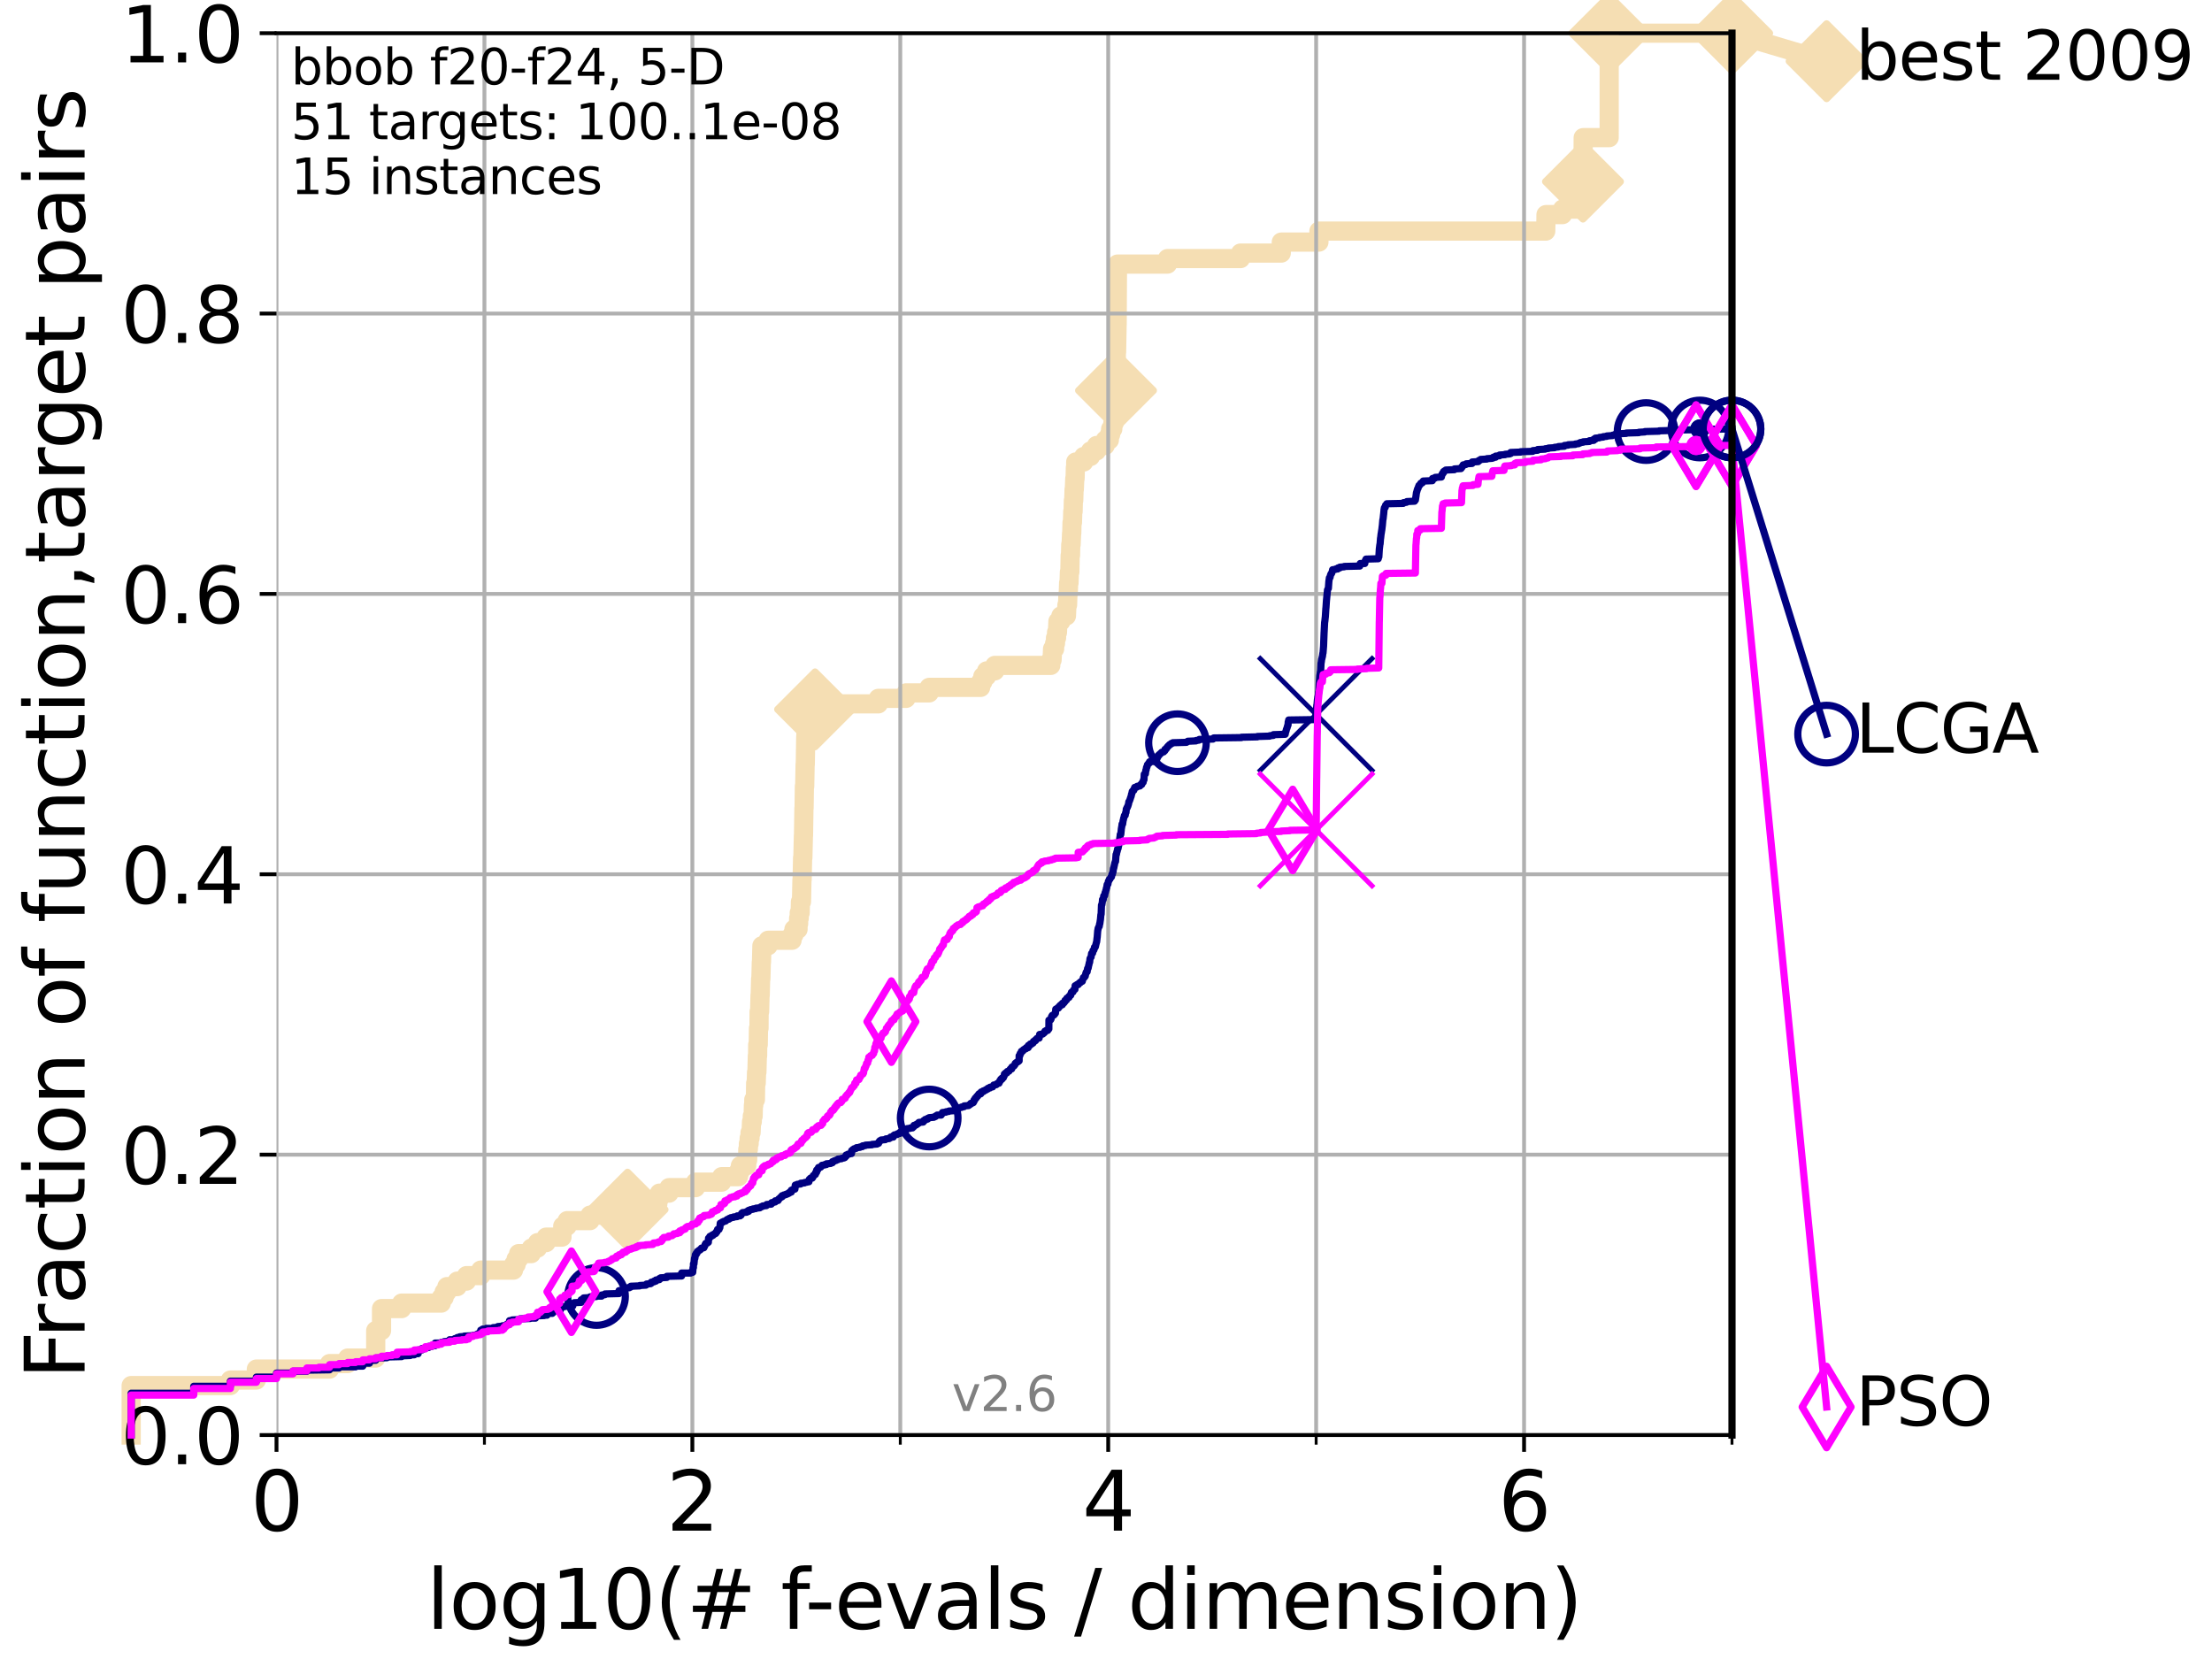 <?xml version="1.0" encoding="utf-8" standalone="no"?>
<!DOCTYPE svg PUBLIC "-//W3C//DTD SVG 1.1//EN"
  "http://www.w3.org/Graphics/SVG/1.1/DTD/svg11.dtd">
<svg xmlns:xlink="http://www.w3.org/1999/xlink" width="460.8pt" height="345.6pt" viewBox="0 0 460.8 345.6" xmlns="http://www.w3.org/2000/svg" version="1.1">
 <defs>
  <style type="text/css">*{stroke-linejoin: round; stroke-linecap: butt}</style>
 </defs>
 <g id="figure_1">
  <g id="patch_1">
   <path d="M 0 345.6 
L 460.8 345.6 
L 460.8 0 
L 0 0 
z
" style="fill: #ffffff"/>
  </g>
  <g id="axes_1">
   <g id="patch_2">
    <path d="M 57.6 298.944 
L 360.806 298.944 
L 360.806 6.912 
L 57.6 6.912 
z
" style="fill: #ffffff"/>
   </g>
   <g id="line2d_1">
    <path d="M 27.324 298.944 
L 27.324 288.637 
L 47.991 288.637 
L 47.991 287.492 
L 53.402 287.492 
L 53.402 285.201 
L 68.657 285.201 
L 68.657 284.056 
L 72.432 284.056 
L 72.432 282.911 
L 78.267 282.911 
L 78.267 277.185 
L 79.481 277.185 
L 79.481 272.604 
L 83.678 272.604 
L 83.678 271.459 
L 91.923 271.459 
L 91.923 270.313 
L 92.52 270.313 
L 92.52 269.168 
L 93.099 269.168 
L 93.099 268.023 
L 95.251 268.023 
L 95.251 266.878 
L 97.182 266.878 
L 97.182 265.733 
L 100.147 265.733 
L 100.147 264.587 
L 106.974 264.587 
L 106.974 263.442 
L 107.512 263.442 
L 107.512 262.297 
L 108.034 262.297 
L 108.034 261.152 
L 110.675 261.152 
L 110.675 260.006 
L 111.972 260.006 
L 111.972 258.861 
L 113.765 258.861 
L 113.765 257.716 
L 117.068 257.716 
L 117.068 256.571 
L 117.227 256.571 
L 117.227 255.426 
L 118.152 255.426 
L 118.152 254.28 
L 122.913 254.28 
L 122.913 253.135 
L 125.729 253.135 
L 125.729 251.99 
L 130.734 251.99 
L 130.734 250.845 
L 137.031 250.845 
L 137.031 249.699 
L 137.359 249.699 
L 137.359 248.554 
L 139.363 248.554 
L 139.363 247.409 
L 144.896 247.409 
L 144.896 246.264 
L 150.344 246.264 
L 150.344 245.118 
L 153.855 245.118 
L 153.855 243.973 
L 154.234 243.973 
L 154.234 242.828 
L 155.557 242.828 
L 155.557 241.683 
L 155.742 241.683 
L 155.783 239.392 
L 155.904 239.392 
L 155.904 238.247 
L 156.066 238.247 
L 156.066 237.102 
L 156.245 237.102 
L 156.245 235.957 
L 156.462 235.957 
L 156.56 233.666 
L 156.716 233.666 
L 156.716 232.521 
L 156.89 232.521 
L 156.947 230.231 
L 157.023 230.231 
L 157.023 229.085 
L 157.363 229.085 
L 157.419 225.65 
L 157.531 225.65 
L 157.605 223.359 
L 157.679 223.359 
L 157.771 219.924 
L 157.826 219.924 
L 157.844 217.633 
L 157.953 217.633 
L 158.007 214.197 
L 158.116 214.197 
L 158.134 210.762 
L 158.241 210.762 
L 158.33 207.326 
L 158.366 207.326 
L 158.454 203.89 
L 158.507 203.89 
L 158.595 200.455 
L 158.63 200.455 
L 158.717 197.019 
L 160.013 197.019 
L 160.013 195.874 
L 164.997 195.874 
L 164.997 194.729 
L 165.392 194.729 
L 165.392 193.583 
L 166.252 193.583 
L 166.252 192.438 
L 166.368 192.438 
L 166.368 191.293 
L 166.495 191.293 
L 166.495 190.148 
L 166.69 190.148 
L 166.747 187.857 
L 166.962 187.857 
L 167.062 183.276 
L 167.096 183.276 
L 167.196 178.696 
L 167.252 178.696 
L 167.362 174.115 
L 167.384 174.115 
L 167.472 168.389 
L 167.504 168.389 
L 167.57 163.808 
L 167.635 163.808 
L 167.721 159.227 
L 167.754 159.227 
L 167.85 153.501 
L 167.872 153.501 
L 167.979 147.774 
L 169.794 147.774 
L 169.794 146.629 
L 182.973 146.629 
L 182.973 145.484 
L 188.751 145.484 
L 188.751 144.339 
L 193.564 144.339 
L 193.564 143.194 
L 204.285 143.194 
L 204.285 142.048 
L 204.74 142.048 
L 204.74 140.903 
L 205.529 140.903 
L 205.529 139.758 
L 207.246 139.758 
L 207.246 138.613 
L 218.897 138.613 
L 218.897 137.467 
L 219.171 137.467 
L 219.268 135.177 
L 219.692 135.177 
L 219.692 134.032 
L 219.879 134.032 
L 219.879 132.887 
L 220.099 132.887 
L 220.099 131.741 
L 220.288 131.741 
L 220.383 129.451 
L 221.003 129.451 
L 221.003 128.306 
L 222.158 128.306 
L 222.261 126.015 
L 222.393 126.015 
L 222.468 123.725 
L 222.537 123.725 
L 222.613 121.434 
L 222.696 121.434 
L 222.778 119.144 
L 222.871 119.144 
L 222.934 115.708 
L 223.008 115.708 
L 223.061 113.418 
L 223.136 113.418 
L 223.228 111.127 
L 223.265 111.127 
L 223.326 108.837 
L 223.415 108.837 
L 223.475 106.546 
L 223.549 106.546 
L 223.604 104.256 
L 223.678 104.256 
L 223.747 101.966 
L 223.802 101.966 
L 223.897 99.675 
L 223.964 99.675 
L 224.021 97.385 
L 224.09 97.385 
L 224.09 96.239 
L 225.753 96.239 
L 225.753 95.094 
L 227.169 95.094 
L 227.169 93.949 
L 228.42 93.949 
L 228.42 92.804 
L 230.235 92.804 
L 230.235 91.659 
L 231.104 91.659 
L 231.104 90.513 
L 231.366 90.513 
L 231.366 89.368 
L 231.813 89.368 
L 231.813 88.223 
L 232.072 88.223 
L 232.072 87.078 
L 232.297 87.078 
L 232.297 85.932 
L 232.455 85.932 
L 232.56 73.335 
L 232.606 73.335 
L 232.714 67.609 
L 232.723 67.609 
L 232.792 55.011 
L 243.211 55.011 
L 243.211 53.866 
L 258.423 53.866 
L 258.423 52.721 
L 266.91 52.721 
L 266.92 50.43 
L 274.757 50.43 
L 274.757 48.14 
L 322.01 48.14 
L 322.061 44.704 
L 325.507 44.704 
L 325.507 43.559 
L 329.709 43.559 
L 329.807 28.671 
L 335.219 28.671 
L 335.227 6.912 
L 360.806 6.912 
L 360.806 6.912 
" style="fill: none; stroke: #f5deb3; stroke-width: 4; stroke-linecap: square"/>
   </g>
   <g id="line2d_2">
    <defs>
     <path id="m12d1ec80e4" d="M 0 7.778 
L 7.778 0 
L 0 -7.778 
L -7.778 0 
z
" style="stroke: #f5deb3; stroke-width: 1.5; stroke-linejoin: miter"/>
    </defs>
    <g>
     <use xlink:href="#m12d1ec80e4" x="130.734" y="251.99" style="fill: #f5deb3; stroke: #f5deb3; stroke-width: 1.5; stroke-linejoin: miter"/>
     <use xlink:href="#m12d1ec80e4" x="169.794" y="147.774" style="fill: #f5deb3; stroke: #f5deb3; stroke-width: 1.5; stroke-linejoin: miter"/>
     <use xlink:href="#m12d1ec80e4" x="232.484" y="81.352" style="fill: #f5deb3; stroke: #f5deb3; stroke-width: 1.5; stroke-linejoin: miter"/>
     <use xlink:href="#m12d1ec80e4" x="329.762" y="37.833" style="fill: #f5deb3; stroke: #f5deb3; stroke-width: 1.5; stroke-linejoin: miter"/>
     <use xlink:href="#m12d1ec80e4" x="335.227" y="6.912" style="fill: #f5deb3; stroke: #f5deb3; stroke-width: 1.5; stroke-linejoin: miter"/>
     <use xlink:href="#m12d1ec80e4" x="360.806" y="6.912" style="fill: #f5deb3; stroke: #f5deb3; stroke-width: 1.5; stroke-linejoin: miter"/>
    </g>
   </g>
   <g id="line2d_3">
    <path style="fill: none; stroke: #f5deb3; stroke-width: 4; stroke-linecap: square"/>
    <g/>
   </g>
   <g id="line2d_4">
    <path d="M 360.806 6.912 
L 380.515 12.753 
" style="fill: none; stroke: #f5deb3; stroke-width: 4; stroke-linecap: square"/>
    <g>
     <use xlink:href="#m12d1ec80e4" x="360.806" y="6.912" style="fill: #f5deb3; stroke: #f5deb3; stroke-width: 1.5; stroke-linejoin: miter"/>
     <use xlink:href="#m12d1ec80e4" x="380.515" y="12.753" style="fill: #f5deb3; stroke: #f5deb3; stroke-width: 1.5; stroke-linejoin: miter"/>
    </g>
   </g>
   <g id="matplotlib.axis_1">
    <g id="xtick_1">
     <g id="line2d_5">
      <path d="M 57.6 298.944 
L 57.6 6.912 
" clip-path="url(#pad82ab22e7)" style="fill: none; stroke: #b0b0b0; stroke-width: 0.8; stroke-linecap: square"/>
     </g>
     <g id="line2d_6">
      <defs>
       <path id="m7a88c52159" d="M 0 0 
L 0 3.5 
" style="stroke: #000000; stroke-width: 0.8"/>
      </defs>
      <g>
       <use xlink:href="#m7a88c52159" x="57.6" y="298.944" style="stroke: #000000; stroke-width: 0.8"/>
      </g>
     </g>
     <g id="text_1">
      <!-- 0 -->
      <g transform="translate(52.192 318.861)scale(0.17 -0.17)">
       <defs>
        <path id="DejaVuSans-30" d="M 2034 4250 
Q 1547 4250 1301 3770 
Q 1056 3291 1056 2328 
Q 1056 1369 1301 889 
Q 1547 409 2034 409 
Q 2525 409 2770 889 
Q 3016 1369 3016 2328 
Q 3016 3291 2770 3770 
Q 2525 4250 2034 4250 
z
M 2034 4750 
Q 2819 4750 3233 4129 
Q 3647 3509 3647 2328 
Q 3647 1150 3233 529 
Q 2819 -91 2034 -91 
Q 1250 -91 836 529 
Q 422 1150 422 2328 
Q 422 3509 836 4129 
Q 1250 4750 2034 4750 
z
" transform="scale(0.016)"/>
       </defs>
       <use xlink:href="#DejaVuSans-30"/>
      </g>
     </g>
    </g>
    <g id="xtick_2">
     <g id="line2d_7">
      <path d="M 144.23 298.944 
L 144.23 6.912 
" clip-path="url(#pad82ab22e7)" style="fill: none; stroke: #b0b0b0; stroke-width: 0.8; stroke-linecap: square"/>
     </g>
     <g id="line2d_8">
      <g>
       <use xlink:href="#m7a88c52159" x="144.23" y="298.944" style="stroke: #000000; stroke-width: 0.8"/>
      </g>
     </g>
     <g id="text_2">
      <!-- 2 -->
      <g transform="translate(138.822 318.861)scale(0.17 -0.17)">
       <defs>
        <path id="DejaVuSans-32" d="M 1228 531 
L 3431 531 
L 3431 0 
L 469 0 
L 469 531 
Q 828 903 1448 1529 
Q 2069 2156 2228 2338 
Q 2531 2678 2651 2914 
Q 2772 3150 2772 3378 
Q 2772 3750 2511 3984 
Q 2250 4219 1831 4219 
Q 1534 4219 1204 4116 
Q 875 4013 500 3803 
L 500 4441 
Q 881 4594 1212 4672 
Q 1544 4750 1819 4750 
Q 2544 4750 2975 4387 
Q 3406 4025 3406 3419 
Q 3406 3131 3298 2873 
Q 3191 2616 2906 2266 
Q 2828 2175 2409 1742 
Q 1991 1309 1228 531 
z
" transform="scale(0.016)"/>
       </defs>
       <use xlink:href="#DejaVuSans-32"/>
      </g>
     </g>
    </g>
    <g id="xtick_3">
     <g id="line2d_9">
      <path d="M 230.861 298.944 
L 230.861 6.912 
" clip-path="url(#pad82ab22e7)" style="fill: none; stroke: #b0b0b0; stroke-width: 0.8; stroke-linecap: square"/>
     </g>
     <g id="line2d_10">
      <g>
       <use xlink:href="#m7a88c52159" x="230.861" y="298.944" style="stroke: #000000; stroke-width: 0.8"/>
      </g>
     </g>
     <g id="text_3">
      <!-- 4 -->
      <g transform="translate(225.453 318.861)scale(0.17 -0.17)">
       <defs>
        <path id="DejaVuSans-34" d="M 2419 4116 
L 825 1625 
L 2419 1625 
L 2419 4116 
z
M 2253 4666 
L 3047 4666 
L 3047 1625 
L 3713 1625 
L 3713 1100 
L 3047 1100 
L 3047 0 
L 2419 0 
L 2419 1100 
L 313 1100 
L 313 1709 
L 2253 4666 
z
" transform="scale(0.016)"/>
       </defs>
       <use xlink:href="#DejaVuSans-34"/>
      </g>
     </g>
    </g>
    <g id="xtick_4">
     <g id="line2d_11">
      <path d="M 317.491 298.944 
L 317.491 6.912 
" clip-path="url(#pad82ab22e7)" style="fill: none; stroke: #b0b0b0; stroke-width: 0.8; stroke-linecap: square"/>
     </g>
     <g id="line2d_12">
      <g>
       <use xlink:href="#m7a88c52159" x="317.491" y="298.944" style="stroke: #000000; stroke-width: 0.8"/>
      </g>
     </g>
     <g id="text_4">
      <!-- 6 -->
      <g transform="translate(312.083 318.861)scale(0.17 -0.17)">
       <defs>
        <path id="DejaVuSans-36" d="M 2113 2584 
Q 1688 2584 1439 2293 
Q 1191 2003 1191 1497 
Q 1191 994 1439 701 
Q 1688 409 2113 409 
Q 2538 409 2786 701 
Q 3034 994 3034 1497 
Q 3034 2003 2786 2293 
Q 2538 2584 2113 2584 
z
M 3366 4563 
L 3366 3988 
Q 3128 4100 2886 4159 
Q 2644 4219 2406 4219 
Q 1781 4219 1451 3797 
Q 1122 3375 1075 2522 
Q 1259 2794 1537 2939 
Q 1816 3084 2150 3084 
Q 2853 3084 3261 2657 
Q 3669 2231 3669 1497 
Q 3669 778 3244 343 
Q 2819 -91 2113 -91 
Q 1303 -91 875 529 
Q 447 1150 447 2328 
Q 447 3434 972 4092 
Q 1497 4750 2381 4750 
Q 2619 4750 2861 4703 
Q 3103 4656 3366 4563 
z
" transform="scale(0.016)"/>
       </defs>
       <use xlink:href="#DejaVuSans-36"/>
      </g>
     </g>
    </g>
    <g id="xtick_5">
     <g id="line2d_13">
      <path d="M 100.915 298.944 
L 100.915 6.912 
" clip-path="url(#pad82ab22e7)" style="fill: none; stroke: #b0b0b0; stroke-width: 0.8; stroke-linecap: square"/>
     </g>
     <g id="line2d_14">
      <defs>
       <path id="m1ad0579051" d="M 0 0 
L 0 2 
" style="stroke: #000000; stroke-width: 0.6"/>
      </defs>
      <g>
       <use xlink:href="#m1ad0579051" x="100.915" y="298.944" style="stroke: #000000; stroke-width: 0.6"/>
      </g>
     </g>
    </g>
    <g id="xtick_6">
     <g id="line2d_15">
      <path d="M 187.546 298.944 
L 187.546 6.912 
" clip-path="url(#pad82ab22e7)" style="fill: none; stroke: #b0b0b0; stroke-width: 0.8; stroke-linecap: square"/>
     </g>
     <g id="line2d_16">
      <g>
       <use xlink:href="#m1ad0579051" x="187.546" y="298.944" style="stroke: #000000; stroke-width: 0.6"/>
      </g>
     </g>
    </g>
    <g id="xtick_7">
     <g id="line2d_17">
      <path d="M 274.176 298.944 
L 274.176 6.912 
" clip-path="url(#pad82ab22e7)" style="fill: none; stroke: #b0b0b0; stroke-width: 0.8; stroke-linecap: square"/>
     </g>
     <g id="line2d_18">
      <g>
       <use xlink:href="#m1ad0579051" x="274.176" y="298.944" style="stroke: #000000; stroke-width: 0.6"/>
      </g>
     </g>
    </g>
    <g id="xtick_8">
     <g id="line2d_19">
      <path d="M 360.806 298.944 
L 360.806 6.912 
" clip-path="url(#pad82ab22e7)" style="fill: none; stroke: #b0b0b0; stroke-width: 0.8; stroke-linecap: square"/>
     </g>
     <g id="line2d_20">
      <g>
       <use xlink:href="#m1ad0579051" x="360.806" y="298.944" style="stroke: #000000; stroke-width: 0.6"/>
      </g>
     </g>
    </g>
    <g id="text_5">
     <!-- log10(# f-evals / dimension) -->
     <g transform="translate(88.823 339.314)scale(0.17 -0.17)">
      <defs>
       <path id="DejaVuSans-6c" d="M 603 4863 
L 1178 4863 
L 1178 0 
L 603 0 
L 603 4863 
z
" transform="scale(0.016)"/>
       <path id="DejaVuSans-6f" d="M 1959 3097 
Q 1497 3097 1228 2736 
Q 959 2375 959 1747 
Q 959 1119 1226 758 
Q 1494 397 1959 397 
Q 2419 397 2687 759 
Q 2956 1122 2956 1747 
Q 2956 2369 2687 2733 
Q 2419 3097 1959 3097 
z
M 1959 3584 
Q 2709 3584 3137 3096 
Q 3566 2609 3566 1747 
Q 3566 888 3137 398 
Q 2709 -91 1959 -91 
Q 1206 -91 779 398 
Q 353 888 353 1747 
Q 353 2609 779 3096 
Q 1206 3584 1959 3584 
z
" transform="scale(0.016)"/>
       <path id="DejaVuSans-67" d="M 2906 1791 
Q 2906 2416 2648 2759 
Q 2391 3103 1925 3103 
Q 1463 3103 1205 2759 
Q 947 2416 947 1791 
Q 947 1169 1205 825 
Q 1463 481 1925 481 
Q 2391 481 2648 825 
Q 2906 1169 2906 1791 
z
M 3481 434 
Q 3481 -459 3084 -895 
Q 2688 -1331 1869 -1331 
Q 1566 -1331 1297 -1286 
Q 1028 -1241 775 -1147 
L 775 -588 
Q 1028 -725 1275 -790 
Q 1522 -856 1778 -856 
Q 2344 -856 2625 -561 
Q 2906 -266 2906 331 
L 2906 616 
Q 2728 306 2450 153 
Q 2172 0 1784 0 
Q 1141 0 747 490 
Q 353 981 353 1791 
Q 353 2603 747 3093 
Q 1141 3584 1784 3584 
Q 2172 3584 2450 3431 
Q 2728 3278 2906 2969 
L 2906 3500 
L 3481 3500 
L 3481 434 
z
" transform="scale(0.016)"/>
       <path id="DejaVuSans-31" d="M 794 531 
L 1825 531 
L 1825 4091 
L 703 3866 
L 703 4441 
L 1819 4666 
L 2450 4666 
L 2450 531 
L 3481 531 
L 3481 0 
L 794 0 
L 794 531 
z
" transform="scale(0.016)"/>
       <path id="DejaVuSans-28" d="M 1984 4856 
Q 1566 4138 1362 3434 
Q 1159 2731 1159 2009 
Q 1159 1288 1364 580 
Q 1569 -128 1984 -844 
L 1484 -844 
Q 1016 -109 783 600 
Q 550 1309 550 2009 
Q 550 2706 781 3412 
Q 1013 4119 1484 4856 
L 1984 4856 
z
" transform="scale(0.016)"/>
       <path id="DejaVuSans-23" d="M 3272 2816 
L 2363 2816 
L 2100 1772 
L 3016 1772 
L 3272 2816 
z
M 2803 4594 
L 2478 3297 
L 3391 3297 
L 3719 4594 
L 4219 4594 
L 3897 3297 
L 4872 3297 
L 4872 2816 
L 3775 2816 
L 3519 1772 
L 4513 1772 
L 4513 1294 
L 3397 1294 
L 3072 0 
L 2572 0 
L 2894 1294 
L 1978 1294 
L 1656 0 
L 1153 0 
L 1478 1294 
L 494 1294 
L 494 1772 
L 1594 1772 
L 1856 2816 
L 850 2816 
L 850 3297 
L 1978 3297 
L 2297 4594 
L 2803 4594 
z
" transform="scale(0.016)"/>
       <path id="DejaVuSans-20" transform="scale(0.016)"/>
       <path id="DejaVuSans-66" d="M 2375 4863 
L 2375 4384 
L 1825 4384 
Q 1516 4384 1395 4259 
Q 1275 4134 1275 3809 
L 1275 3500 
L 2222 3500 
L 2222 3053 
L 1275 3053 
L 1275 0 
L 697 0 
L 697 3053 
L 147 3053 
L 147 3500 
L 697 3500 
L 697 3744 
Q 697 4328 969 4595 
Q 1241 4863 1831 4863 
L 2375 4863 
z
" transform="scale(0.016)"/>
       <path id="DejaVuSans-2d" d="M 313 2009 
L 1997 2009 
L 1997 1497 
L 313 1497 
L 313 2009 
z
" transform="scale(0.016)"/>
       <path id="DejaVuSans-65" d="M 3597 1894 
L 3597 1613 
L 953 1613 
Q 991 1019 1311 708 
Q 1631 397 2203 397 
Q 2534 397 2845 478 
Q 3156 559 3463 722 
L 3463 178 
Q 3153 47 2828 -22 
Q 2503 -91 2169 -91 
Q 1331 -91 842 396 
Q 353 884 353 1716 
Q 353 2575 817 3079 
Q 1281 3584 2069 3584 
Q 2775 3584 3186 3129 
Q 3597 2675 3597 1894 
z
M 3022 2063 
Q 3016 2534 2758 2815 
Q 2500 3097 2075 3097 
Q 1594 3097 1305 2825 
Q 1016 2553 972 2059 
L 3022 2063 
z
" transform="scale(0.016)"/>
       <path id="DejaVuSans-76" d="M 191 3500 
L 800 3500 
L 1894 563 
L 2988 3500 
L 3597 3500 
L 2284 0 
L 1503 0 
L 191 3500 
z
" transform="scale(0.016)"/>
       <path id="DejaVuSans-61" d="M 2194 1759 
Q 1497 1759 1228 1600 
Q 959 1441 959 1056 
Q 959 750 1161 570 
Q 1363 391 1709 391 
Q 2188 391 2477 730 
Q 2766 1069 2766 1631 
L 2766 1759 
L 2194 1759 
z
M 3341 1997 
L 3341 0 
L 2766 0 
L 2766 531 
Q 2569 213 2275 61 
Q 1981 -91 1556 -91 
Q 1019 -91 701 211 
Q 384 513 384 1019 
Q 384 1609 779 1909 
Q 1175 2209 1959 2209 
L 2766 2209 
L 2766 2266 
Q 2766 2663 2505 2880 
Q 2244 3097 1772 3097 
Q 1472 3097 1187 3025 
Q 903 2953 641 2809 
L 641 3341 
Q 956 3463 1253 3523 
Q 1550 3584 1831 3584 
Q 2591 3584 2966 3190 
Q 3341 2797 3341 1997 
z
" transform="scale(0.016)"/>
       <path id="DejaVuSans-73" d="M 2834 3397 
L 2834 2853 
Q 2591 2978 2328 3040 
Q 2066 3103 1784 3103 
Q 1356 3103 1142 2972 
Q 928 2841 928 2578 
Q 928 2378 1081 2264 
Q 1234 2150 1697 2047 
L 1894 2003 
Q 2506 1872 2764 1633 
Q 3022 1394 3022 966 
Q 3022 478 2636 193 
Q 2250 -91 1575 -91 
Q 1294 -91 989 -36 
Q 684 19 347 128 
L 347 722 
Q 666 556 975 473 
Q 1284 391 1588 391 
Q 1994 391 2212 530 
Q 2431 669 2431 922 
Q 2431 1156 2273 1281 
Q 2116 1406 1581 1522 
L 1381 1569 
Q 847 1681 609 1914 
Q 372 2147 372 2553 
Q 372 3047 722 3315 
Q 1072 3584 1716 3584 
Q 2034 3584 2315 3537 
Q 2597 3491 2834 3397 
z
" transform="scale(0.016)"/>
       <path id="DejaVuSans-2f" d="M 1625 4666 
L 2156 4666 
L 531 -594 
L 0 -594 
L 1625 4666 
z
" transform="scale(0.016)"/>
       <path id="DejaVuSans-64" d="M 2906 2969 
L 2906 4863 
L 3481 4863 
L 3481 0 
L 2906 0 
L 2906 525 
Q 2725 213 2448 61 
Q 2172 -91 1784 -91 
Q 1150 -91 751 415 
Q 353 922 353 1747 
Q 353 2572 751 3078 
Q 1150 3584 1784 3584 
Q 2172 3584 2448 3432 
Q 2725 3281 2906 2969 
z
M 947 1747 
Q 947 1113 1208 752 
Q 1469 391 1925 391 
Q 2381 391 2643 752 
Q 2906 1113 2906 1747 
Q 2906 2381 2643 2742 
Q 2381 3103 1925 3103 
Q 1469 3103 1208 2742 
Q 947 2381 947 1747 
z
" transform="scale(0.016)"/>
       <path id="DejaVuSans-69" d="M 603 3500 
L 1178 3500 
L 1178 0 
L 603 0 
L 603 3500 
z
M 603 4863 
L 1178 4863 
L 1178 4134 
L 603 4134 
L 603 4863 
z
" transform="scale(0.016)"/>
       <path id="DejaVuSans-6d" d="M 3328 2828 
Q 3544 3216 3844 3400 
Q 4144 3584 4550 3584 
Q 5097 3584 5394 3201 
Q 5691 2819 5691 2113 
L 5691 0 
L 5113 0 
L 5113 2094 
Q 5113 2597 4934 2840 
Q 4756 3084 4391 3084 
Q 3944 3084 3684 2787 
Q 3425 2491 3425 1978 
L 3425 0 
L 2847 0 
L 2847 2094 
Q 2847 2600 2669 2842 
Q 2491 3084 2119 3084 
Q 1678 3084 1418 2786 
Q 1159 2488 1159 1978 
L 1159 0 
L 581 0 
L 581 3500 
L 1159 3500 
L 1159 2956 
Q 1356 3278 1631 3431 
Q 1906 3584 2284 3584 
Q 2666 3584 2933 3390 
Q 3200 3197 3328 2828 
z
" transform="scale(0.016)"/>
       <path id="DejaVuSans-6e" d="M 3513 2113 
L 3513 0 
L 2938 0 
L 2938 2094 
Q 2938 2591 2744 2837 
Q 2550 3084 2163 3084 
Q 1697 3084 1428 2787 
Q 1159 2491 1159 1978 
L 1159 0 
L 581 0 
L 581 3500 
L 1159 3500 
L 1159 2956 
Q 1366 3272 1645 3428 
Q 1925 3584 2291 3584 
Q 2894 3584 3203 3211 
Q 3513 2838 3513 2113 
z
" transform="scale(0.016)"/>
       <path id="DejaVuSans-29" d="M 513 4856 
L 1013 4856 
Q 1481 4119 1714 3412 
Q 1947 2706 1947 2009 
Q 1947 1309 1714 600 
Q 1481 -109 1013 -844 
L 513 -844 
Q 928 -128 1133 580 
Q 1338 1288 1338 2009 
Q 1338 2731 1133 3434 
Q 928 4138 513 4856 
z
" transform="scale(0.016)"/>
      </defs>
      <use xlink:href="#DejaVuSans-6c"/>
      <use xlink:href="#DejaVuSans-6f" x="27.783"/>
      <use xlink:href="#DejaVuSans-67" x="88.965"/>
      <use xlink:href="#DejaVuSans-31" x="152.441"/>
      <use xlink:href="#DejaVuSans-30" x="216.064"/>
      <use xlink:href="#DejaVuSans-28" x="279.688"/>
      <use xlink:href="#DejaVuSans-23" x="318.701"/>
      <use xlink:href="#DejaVuSans-20" x="402.49"/>
      <use xlink:href="#DejaVuSans-66" x="434.277"/>
      <use xlink:href="#DejaVuSans-2d" x="463.982"/>
      <use xlink:href="#DejaVuSans-65" x="500.066"/>
      <use xlink:href="#DejaVuSans-76" x="561.59"/>
      <use xlink:href="#DejaVuSans-61" x="620.77"/>
      <use xlink:href="#DejaVuSans-6c" x="682.049"/>
      <use xlink:href="#DejaVuSans-73" x="709.832"/>
      <use xlink:href="#DejaVuSans-20" x="761.932"/>
      <use xlink:href="#DejaVuSans-2f" x="793.719"/>
      <use xlink:href="#DejaVuSans-20" x="827.41"/>
      <use xlink:href="#DejaVuSans-64" x="859.197"/>
      <use xlink:href="#DejaVuSans-69" x="922.674"/>
      <use xlink:href="#DejaVuSans-6d" x="950.457"/>
      <use xlink:href="#DejaVuSans-65" x="1047.869"/>
      <use xlink:href="#DejaVuSans-6e" x="1109.393"/>
      <use xlink:href="#DejaVuSans-73" x="1172.771"/>
      <use xlink:href="#DejaVuSans-69" x="1224.871"/>
      <use xlink:href="#DejaVuSans-6f" x="1252.654"/>
      <use xlink:href="#DejaVuSans-6e" x="1313.836"/>
      <use xlink:href="#DejaVuSans-29" x="1377.215"/>
     </g>
    </g>
   </g>
   <g id="matplotlib.axis_2">
    <g id="ytick_1">
     <g id="line2d_21">
      <path d="M 57.6 298.944 
L 360.806 298.944 
" clip-path="url(#pad82ab22e7)" style="fill: none; stroke: #b0b0b0; stroke-width: 0.8; stroke-linecap: square"/>
     </g>
     <g id="line2d_22">
      <defs>
       <path id="m727ee50af0" d="M 0 0 
L -3.5 0 
" style="stroke: #000000; stroke-width: 0.8"/>
      </defs>
      <g>
       <use xlink:href="#m727ee50af0" x="57.6" y="298.944" style="stroke: #000000; stroke-width: 0.8"/>
      </g>
     </g>
     <g id="text_6">
      <!-- 0.0 -->
      <g transform="translate(25.155 305.023)scale(0.16 -0.16)">
       <defs>
        <path id="DejaVuSans-2e" d="M 684 794 
L 1344 794 
L 1344 0 
L 684 0 
L 684 794 
z
" transform="scale(0.016)"/>
       </defs>
       <use xlink:href="#DejaVuSans-30"/>
       <use xlink:href="#DejaVuSans-2e" x="63.623"/>
       <use xlink:href="#DejaVuSans-30" x="95.41"/>
      </g>
     </g>
    </g>
    <g id="ytick_2">
     <g id="line2d_23">
      <path d="M 57.6 240.538 
L 360.806 240.538 
" clip-path="url(#pad82ab22e7)" style="fill: none; stroke: #b0b0b0; stroke-width: 0.8; stroke-linecap: square"/>
     </g>
     <g id="line2d_24">
      <g>
       <use xlink:href="#m727ee50af0" x="57.6" y="240.538" style="stroke: #000000; stroke-width: 0.8"/>
      </g>
     </g>
     <g id="text_7">
      <!-- 0.2 -->
      <g transform="translate(25.155 246.616)scale(0.16 -0.16)">
       <use xlink:href="#DejaVuSans-30"/>
       <use xlink:href="#DejaVuSans-2e" x="63.623"/>
       <use xlink:href="#DejaVuSans-32" x="95.41"/>
      </g>
     </g>
    </g>
    <g id="ytick_3">
     <g id="line2d_25">
      <path d="M 57.6 182.131 
L 360.806 182.131 
" clip-path="url(#pad82ab22e7)" style="fill: none; stroke: #b0b0b0; stroke-width: 0.8; stroke-linecap: square"/>
     </g>
     <g id="line2d_26">
      <g>
       <use xlink:href="#m727ee50af0" x="57.6" y="182.131" style="stroke: #000000; stroke-width: 0.8"/>
      </g>
     </g>
     <g id="text_8">
      <!-- 0.4 -->
      <g transform="translate(25.155 188.21)scale(0.16 -0.16)">
       <use xlink:href="#DejaVuSans-30"/>
       <use xlink:href="#DejaVuSans-2e" x="63.623"/>
       <use xlink:href="#DejaVuSans-34" x="95.41"/>
      </g>
     </g>
    </g>
    <g id="ytick_4">
     <g id="line2d_27">
      <path d="M 57.6 123.725 
L 360.806 123.725 
" clip-path="url(#pad82ab22e7)" style="fill: none; stroke: #b0b0b0; stroke-width: 0.8; stroke-linecap: square"/>
     </g>
     <g id="line2d_28">
      <g>
       <use xlink:href="#m727ee50af0" x="57.6" y="123.725" style="stroke: #000000; stroke-width: 0.8"/>
      </g>
     </g>
     <g id="text_9">
      <!-- 0.6 -->
      <g transform="translate(25.155 129.804)scale(0.16 -0.16)">
       <use xlink:href="#DejaVuSans-30"/>
       <use xlink:href="#DejaVuSans-2e" x="63.623"/>
       <use xlink:href="#DejaVuSans-36" x="95.41"/>
      </g>
     </g>
    </g>
    <g id="ytick_5">
     <g id="line2d_29">
      <path d="M 57.6 65.318 
L 360.806 65.318 
" clip-path="url(#pad82ab22e7)" style="fill: none; stroke: #b0b0b0; stroke-width: 0.8; stroke-linecap: square"/>
     </g>
     <g id="line2d_30">
      <g>
       <use xlink:href="#m727ee50af0" x="57.6" y="65.318" style="stroke: #000000; stroke-width: 0.8"/>
      </g>
     </g>
     <g id="text_10">
      <!-- 0.8 -->
      <g transform="translate(25.155 71.397)scale(0.16 -0.16)">
       <defs>
        <path id="DejaVuSans-38" d="M 2034 2216 
Q 1584 2216 1326 1975 
Q 1069 1734 1069 1313 
Q 1069 891 1326 650 
Q 1584 409 2034 409 
Q 2484 409 2743 651 
Q 3003 894 3003 1313 
Q 3003 1734 2745 1975 
Q 2488 2216 2034 2216 
z
M 1403 2484 
Q 997 2584 770 2862 
Q 544 3141 544 3541 
Q 544 4100 942 4425 
Q 1341 4750 2034 4750 
Q 2731 4750 3128 4425 
Q 3525 4100 3525 3541 
Q 3525 3141 3298 2862 
Q 3072 2584 2669 2484 
Q 3125 2378 3379 2068 
Q 3634 1759 3634 1313 
Q 3634 634 3220 271 
Q 2806 -91 2034 -91 
Q 1263 -91 848 271 
Q 434 634 434 1313 
Q 434 1759 690 2068 
Q 947 2378 1403 2484 
z
M 1172 3481 
Q 1172 3119 1398 2916 
Q 1625 2713 2034 2713 
Q 2441 2713 2670 2916 
Q 2900 3119 2900 3481 
Q 2900 3844 2670 4047 
Q 2441 4250 2034 4250 
Q 1625 4250 1398 4047 
Q 1172 3844 1172 3481 
z
" transform="scale(0.016)"/>
       </defs>
       <use xlink:href="#DejaVuSans-30"/>
       <use xlink:href="#DejaVuSans-2e" x="63.623"/>
       <use xlink:href="#DejaVuSans-38" x="95.41"/>
      </g>
     </g>
    </g>
    <g id="ytick_6">
     <g id="line2d_31">
      <path d="M 57.6 6.912 
L 360.806 6.912 
" clip-path="url(#pad82ab22e7)" style="fill: none; stroke: #b0b0b0; stroke-width: 0.8; stroke-linecap: square"/>
     </g>
     <g id="line2d_32">
      <g>
       <use xlink:href="#m727ee50af0" x="57.6" y="6.912" style="stroke: #000000; stroke-width: 0.8"/>
      </g>
     </g>
     <g id="text_11">
      <!-- 1.0 -->
      <g transform="translate(25.155 12.991)scale(0.16 -0.16)">
       <use xlink:href="#DejaVuSans-31"/>
       <use xlink:href="#DejaVuSans-2e" x="63.623"/>
       <use xlink:href="#DejaVuSans-30" x="95.41"/>
      </g>
     </g>
    </g>
    <g id="text_12">
     <!-- Fraction of function,target pairs -->
     <g transform="translate(17.62 287.313)rotate(-90)scale(0.17 -0.17)">
      <defs>
       <path id="DejaVuSans-46" d="M 628 4666 
L 3309 4666 
L 3309 4134 
L 1259 4134 
L 1259 2759 
L 3109 2759 
L 3109 2228 
L 1259 2228 
L 1259 0 
L 628 0 
L 628 4666 
z
" transform="scale(0.016)"/>
       <path id="DejaVuSans-72" d="M 2631 2963 
Q 2534 3019 2420 3045 
Q 2306 3072 2169 3072 
Q 1681 3072 1420 2755 
Q 1159 2438 1159 1844 
L 1159 0 
L 581 0 
L 581 3500 
L 1159 3500 
L 1159 2956 
Q 1341 3275 1631 3429 
Q 1922 3584 2338 3584 
Q 2397 3584 2469 3576 
Q 2541 3569 2628 3553 
L 2631 2963 
z
" transform="scale(0.016)"/>
       <path id="DejaVuSans-63" d="M 3122 3366 
L 3122 2828 
Q 2878 2963 2633 3030 
Q 2388 3097 2138 3097 
Q 1578 3097 1268 2742 
Q 959 2388 959 1747 
Q 959 1106 1268 751 
Q 1578 397 2138 397 
Q 2388 397 2633 464 
Q 2878 531 3122 666 
L 3122 134 
Q 2881 22 2623 -34 
Q 2366 -91 2075 -91 
Q 1284 -91 818 406 
Q 353 903 353 1747 
Q 353 2603 823 3093 
Q 1294 3584 2113 3584 
Q 2378 3584 2631 3529 
Q 2884 3475 3122 3366 
z
" transform="scale(0.016)"/>
       <path id="DejaVuSans-74" d="M 1172 4494 
L 1172 3500 
L 2356 3500 
L 2356 3053 
L 1172 3053 
L 1172 1153 
Q 1172 725 1289 603 
Q 1406 481 1766 481 
L 2356 481 
L 2356 0 
L 1766 0 
Q 1100 0 847 248 
Q 594 497 594 1153 
L 594 3053 
L 172 3053 
L 172 3500 
L 594 3500 
L 594 4494 
L 1172 4494 
z
" transform="scale(0.016)"/>
       <path id="DejaVuSans-75" d="M 544 1381 
L 544 3500 
L 1119 3500 
L 1119 1403 
Q 1119 906 1312 657 
Q 1506 409 1894 409 
Q 2359 409 2629 706 
Q 2900 1003 2900 1516 
L 2900 3500 
L 3475 3500 
L 3475 0 
L 2900 0 
L 2900 538 
Q 2691 219 2414 64 
Q 2138 -91 1772 -91 
Q 1169 -91 856 284 
Q 544 659 544 1381 
z
M 1991 3584 
L 1991 3584 
z
" transform="scale(0.016)"/>
       <path id="DejaVuSans-2c" d="M 750 794 
L 1409 794 
L 1409 256 
L 897 -744 
L 494 -744 
L 750 256 
L 750 794 
z
" transform="scale(0.016)"/>
       <path id="DejaVuSans-70" d="M 1159 525 
L 1159 -1331 
L 581 -1331 
L 581 3500 
L 1159 3500 
L 1159 2969 
Q 1341 3281 1617 3432 
Q 1894 3584 2278 3584 
Q 2916 3584 3314 3078 
Q 3713 2572 3713 1747 
Q 3713 922 3314 415 
Q 2916 -91 2278 -91 
Q 1894 -91 1617 61 
Q 1341 213 1159 525 
z
M 3116 1747 
Q 3116 2381 2855 2742 
Q 2594 3103 2138 3103 
Q 1681 3103 1420 2742 
Q 1159 2381 1159 1747 
Q 1159 1113 1420 752 
Q 1681 391 2138 391 
Q 2594 391 2855 752 
Q 3116 1113 3116 1747 
z
" transform="scale(0.016)"/>
      </defs>
      <use xlink:href="#DejaVuSans-46"/>
      <use xlink:href="#DejaVuSans-72" x="50.27"/>
      <use xlink:href="#DejaVuSans-61" x="91.383"/>
      <use xlink:href="#DejaVuSans-63" x="152.662"/>
      <use xlink:href="#DejaVuSans-74" x="207.643"/>
      <use xlink:href="#DejaVuSans-69" x="246.852"/>
      <use xlink:href="#DejaVuSans-6f" x="274.635"/>
      <use xlink:href="#DejaVuSans-6e" x="335.816"/>
      <use xlink:href="#DejaVuSans-20" x="399.195"/>
      <use xlink:href="#DejaVuSans-6f" x="430.982"/>
      <use xlink:href="#DejaVuSans-66" x="492.164"/>
      <use xlink:href="#DejaVuSans-20" x="527.369"/>
      <use xlink:href="#DejaVuSans-66" x="559.156"/>
      <use xlink:href="#DejaVuSans-75" x="594.361"/>
      <use xlink:href="#DejaVuSans-6e" x="657.74"/>
      <use xlink:href="#DejaVuSans-63" x="721.119"/>
      <use xlink:href="#DejaVuSans-74" x="776.1"/>
      <use xlink:href="#DejaVuSans-69" x="815.309"/>
      <use xlink:href="#DejaVuSans-6f" x="843.092"/>
      <use xlink:href="#DejaVuSans-6e" x="904.273"/>
      <use xlink:href="#DejaVuSans-2c" x="967.652"/>
      <use xlink:href="#DejaVuSans-74" x="999.439"/>
      <use xlink:href="#DejaVuSans-61" x="1038.648"/>
      <use xlink:href="#DejaVuSans-72" x="1099.928"/>
      <use xlink:href="#DejaVuSans-67" x="1139.291"/>
      <use xlink:href="#DejaVuSans-65" x="1202.768"/>
      <use xlink:href="#DejaVuSans-74" x="1264.291"/>
      <use xlink:href="#DejaVuSans-20" x="1303.5"/>
      <use xlink:href="#DejaVuSans-70" x="1335.287"/>
      <use xlink:href="#DejaVuSans-61" x="1398.764"/>
      <use xlink:href="#DejaVuSans-69" x="1460.043"/>
      <use xlink:href="#DejaVuSans-72" x="1487.826"/>
      <use xlink:href="#DejaVuSans-73" x="1528.939"/>
     </g>
    </g>
   </g>
   <g id="line2d_33">
    <defs>
     <path id="mfce6b092a5" d="M 0 1.5 
C 0.398 1.5 0.779 1.342 1.061 1.061 
C 1.342 0.779 1.5 0.398 1.5 0 
C 1.5 -0.398 1.342 -0.779 1.061 -1.061 
C 0.779 -1.342 0.398 -1.5 0 -1.5 
C -0.398 -1.5 -0.779 -1.342 -1.061 -1.061 
C -1.342 -0.779 -1.5 -0.398 -1.5 0 
C -1.5 0.398 -1.342 0.779 -1.061 1.061 
C -0.779 1.342 -0.398 1.5 0 1.5 
z
" style="stroke: #f5deb3"/>
    </defs>
    <g>
     <use xlink:href="#mfce6b092a5" x="335.227" y="6.912" style="fill: #f5deb3; stroke: #f5deb3"/>
     <use xlink:href="#mfce6b092a5" x="335.227" y="6.912" style="fill: #f5deb3; stroke: #f5deb3"/>
    </g>
   </g>
   <g id="line2d_34">
    <defs>
     <path id="m5ff581c6cb" d="M 0 1.5 
C 0.398 1.5 0.779 1.342 1.061 1.061 
C 1.342 0.779 1.5 0.398 1.5 0 
C 1.5 -0.398 1.342 -0.779 1.061 -1.061 
C 0.779 -1.342 0.398 -1.5 0 -1.5 
C -0.398 -1.5 -0.779 -1.342 -1.061 -1.061 
C -1.342 -0.779 -1.5 -0.398 -1.5 0 
C -1.5 0.398 -1.342 0.779 -1.061 1.061 
C -0.779 1.342 -0.398 1.5 0 1.5 
z
" style="stroke: #000080"/>
    </defs>
    <g>
     <use xlink:href="#m5ff581c6cb" x="354.126" y="89.368" style="fill: #000080; stroke: #000080"/>
     <use xlink:href="#m5ff581c6cb" x="354.126" y="89.368" style="fill: #000080; stroke: #000080"/>
    </g>
   </g>
   <g id="line2d_35">
    <path d="M 27.324 298.944 
L 27.324 290.24 
L 40.363 290.24 
L 40.363 288.79 
L 47.991 288.79 
L 47.991 287.721 
L 53.402 287.721 
L 53.402 286.881 
L 57.6 286.881 
L 57.6 286.041 
L 61.03 286.041 
L 61.03 285.659 
L 63.93 285.659 
L 63.93 285.43 
L 68.657 285.354 
L 68.657 284.972 
L 70.639 284.972 
L 70.639 284.743 
L 74.069 284.743 
L 74.069 284.591 
L 75.575 284.591 
L 75.575 283.98 
L 76.969 283.98 
L 76.969 283.369 
L 78.267 283.369 
L 78.267 282.911 
L 80.621 282.835 
L 80.621 282.682 
L 83.678 282.605 
L 83.678 282.453 
L 85.471 282.376 
L 85.471 282.224 
L 86.307 282.224 
L 86.307 281.995 
L 87.108 281.995 
L 87.108 281.231 
L 87.876 281.231 
L 87.876 280.926 
L 88.614 280.926 
L 88.614 280.697 
L 89.324 280.697 
L 89.324 280.468 
L 90.008 280.468 
L 90.008 280.315 
L 90.668 280.315 
L 90.668 279.781 
L 91.923 279.781 
L 91.923 279.628 
L 92.52 279.628 
L 92.52 279.475 
L 93.66 279.399 
L 93.66 279.093 
L 94.736 279.093 
L 94.736 278.864 
L 95.251 278.864 
L 95.251 278.635 
L 95.753 278.635 
L 95.753 278.483 
L 96.718 278.406 
L 96.718 278.33 
L 98.51 278.254 
L 98.51 278.177 
L 99.347 278.101 
L 99.347 277.948 
L 99.751 277.948 
L 99.751 277.719 
L 100.147 277.719 
L 100.147 277.108 
L 100.535 277.108 
L 100.535 276.879 
L 101.288 276.879 
L 101.288 276.727 
L 102.708 276.727 
L 102.708 276.574 
L 103.707 276.498 
L 103.707 276.345 
L 104.656 276.269 
L 104.656 276.192 
L 105.559 276.116 
L 105.559 275.887 
L 106.138 275.887 
L 106.138 275.123 
L 106.699 275.123 
L 106.699 274.971 
L 108.29 274.894 
L 108.29 274.742 
L 110.449 274.665 
L 110.449 274.589 
L 111.55 274.589 
L 111.55 274.131 
L 113.381 274.054 
L 113.381 273.978 
L 113.954 273.978 
L 113.954 273.749 
L 114.142 273.749 
L 114.142 273.596 
L 115.051 273.596 
L 115.051 273.444 
L 115.227 273.444 
L 115.227 272.986 
L 116.746 272.909 
L 116.746 272.375 
L 117.227 272.298 
L 117.227 272.222 
L 117.849 272.146 
L 117.849 272.069 
L 119.319 272.069 
L 119.319 271.535 
L 119.6 271.459 
L 119.6 271.382 
L 121.073 271.306 
L 121.073 270.772 
L 121.582 270.772 
L 121.582 270.39 
L 122.913 270.313 
L 122.913 270.161 
L 124.265 270.084 
L 124.265 270.008 
L 125.322 270.008 
L 125.322 269.779 
L 126.029 269.703 
L 126.029 269.55 
L 128.957 269.474 
L 128.957 268.863 
L 129.704 268.786 
L 129.704 268.634 
L 130.107 268.634 
L 130.107 268.328 
L 131.116 268.252 
L 131.191 268.099 
L 131.416 268.099 
L 131.416 267.947 
L 133.256 267.87 
L 133.256 267.794 
L 134.558 267.718 
L 134.558 267.641 
L 134.684 267.641 
L 134.684 267.489 
L 135.539 267.412 
L 135.539 267.336 
L 135.658 267.336 
L 135.658 267.107 
L 136.242 267.03 
L 136.242 266.878 
L 136.641 266.878 
L 136.641 266.649 
L 137.359 266.572 
L 137.359 266.343 
L 137.628 266.343 
L 137.628 266.191 
L 138.919 266.114 
L 138.919 265.885 
L 141.996 265.809 
L 141.996 265.198 
L 143.889 265.198 
L 143.889 265.045 
L 144.305 265.045 
L 144.38 264.053 
L 144.455 264.053 
L 144.455 263.289 
L 144.566 263.289 
L 144.677 262.144 
L 144.75 262.144 
L 144.859 261.381 
L 145.04 261.304 
L 145.04 261.075 
L 145.184 261.075 
L 145.291 260.694 
L 145.503 260.617 
L 145.608 260.464 
L 145.852 260.388 
L 145.92 260.235 
L 146.092 260.159 
L 146.126 260.006 
L 146.629 259.93 
L 146.695 259.701 
L 146.794 259.625 
L 146.892 259.243 
L 146.957 259.243 
L 147.022 259.014 
L 147.376 258.938 
L 147.376 258.785 
L 147.566 258.785 
L 147.597 257.945 
L 147.785 257.945 
L 147.878 257.563 
L 148.277 257.487 
L 148.277 257.334 
L 148.548 257.334 
L 148.548 257.182 
L 148.815 257.105 
L 148.815 257.029 
L 149.108 256.952 
L 149.195 256.647 
L 149.339 256.647 
L 149.425 256.265 
L 149.482 256.189 
L 149.482 256.113 
L 149.792 256.113 
L 149.876 255.807 
L 149.959 255.731 
L 150.042 254.815 
L 150.371 254.738 
L 150.425 254.586 
L 150.747 254.509 
L 150.747 254.433 
L 151.168 254.357 
L 151.272 254.204 
L 151.452 254.128 
L 151.452 254.051 
L 151.858 253.975 
L 151.883 253.822 
L 152.23 253.746 
L 152.23 253.669 
L 152.811 253.593 
L 152.811 253.517 
L 153.582 253.44 
L 153.582 253.288 
L 154.19 253.288 
L 154.19 253.135 
L 154.389 253.135 
L 154.498 252.753 
L 154.693 252.677 
L 154.693 252.601 
L 155.557 252.524 
L 155.557 252.372 
L 155.925 252.372 
L 155.925 252.143 
L 156.324 252.066 
L 156.324 251.99 
L 156.87 251.913 
L 156.87 251.837 
L 157.494 251.761 
L 157.494 251.684 
L 158.295 251.608 
L 158.295 251.532 
L 158.542 251.455 
L 158.542 251.379 
L 158.891 251.303 
L 158.891 251.226 
L 159.652 251.15 
L 159.718 250.921 
L 160.668 250.845 
L 160.746 250.539 
L 161.225 250.463 
L 161.225 250.387 
L 161.497 250.387 
L 161.497 250.157 
L 162.103 250.081 
L 162.205 249.776 
L 162.378 249.699 
L 162.478 249.547 
L 162.634 249.47 
L 162.634 249.394 
L 162.915 249.318 
L 162.915 249.089 
L 163.288 249.012 
L 163.288 248.936 
L 163.733 248.86 
L 163.733 248.783 
L 164.103 248.707 
L 164.103 248.631 
L 164.401 248.554 
L 164.427 248.401 
L 164.847 248.325 
L 164.847 247.943 
L 165.146 247.867 
L 165.146 247.791 
L 165.599 247.714 
L 165.671 246.875 
L 166.076 246.798 
L 166.076 246.722 
L 166.792 246.645 
L 166.792 246.493 
L 167.613 246.416 
L 167.613 246.34 
L 168.138 246.264 
L 168.138 246.187 
L 168.514 246.187 
L 168.607 245.653 
L 168.842 245.577 
L 168.852 245.424 
L 169.205 245.424 
L 169.205 245.271 
L 169.324 245.271 
L 169.423 244.889 
L 169.639 244.813 
L 169.697 244.66 
L 169.861 244.66 
L 169.9 244.279 
L 170.11 244.202 
L 170.129 243.744 
L 170.318 243.744 
L 170.337 243.515 
L 170.515 243.439 
L 170.515 243.21 
L 170.974 243.133 
L 171.065 242.981 
L 171.191 242.904 
L 171.227 242.752 
L 171.817 242.675 
L 171.817 242.599 
L 172.153 242.599 
L 172.153 242.446 
L 173.044 242.37 
L 173.044 242.294 
L 173.414 242.217 
L 173.422 241.988 
L 173.754 241.912 
L 173.754 241.836 
L 174.149 241.759 
L 174.149 241.683 
L 174.499 241.606 
L 174.582 241.454 
L 175.309 241.377 
L 175.309 241.301 
L 175.821 241.225 
L 175.821 241.148 
L 175.996 241.148 
L 176.065 240.919 
L 176.217 240.919 
L 176.265 240.614 
L 176.591 240.538 
L 176.591 240.461 
L 177.024 240.385 
L 177.024 240.309 
L 177.383 240.309 
L 177.421 239.698 
L 177.614 239.621 
L 177.684 239.469 
L 177.917 239.392 
L 177.917 239.316 
L 178.339 239.24 
L 178.413 239.087 
L 179.144 239.011 
L 179.144 238.934 
L 179.655 238.858 
L 179.689 238.705 
L 180.302 238.629 
L 180.302 238.553 
L 181.651 238.476 
L 181.651 238.4 
L 182.712 238.324 
L 182.712 238.247 
L 183.03 238.171 
L 183.092 237.865 
L 183.258 237.789 
L 183.291 237.636 
L 183.558 237.56 
L 183.558 237.484 
L 184.435 237.407 
L 184.546 237.255 
L 185.252 237.178 
L 185.252 237.102 
L 185.518 237.026 
L 185.526 236.873 
L 186.079 236.873 
L 186.124 236.567 
L 186.33 236.491 
L 186.33 236.415 
L 186.883 236.338 
L 186.961 236.186 
L 187.478 236.109 
L 187.478 235.88 
L 188.164 235.804 
L 188.269 235.651 
L 188.581 235.575 
L 188.638 235.346 
L 188.917 235.27 
L 188.958 235.117 
L 189.657 235.041 
L 189.657 234.964 
L 190.089 234.964 
L 190.089 234.811 
L 190.334 234.735 
L 190.402 234.43 
L 190.868 234.353 
L 190.922 234.201 
L 191.181 234.124 
L 191.181 234.048 
L 191.412 233.972 
L 191.415 233.819 
L 192.321 233.743 
L 192.426 233.437 
L 192.728 233.361 
L 192.728 233.208 
L 193.233 233.132 
L 193.236 232.979 
L 193.566 232.903 
L 193.566 232.826 
L 194.538 232.75 
L 194.538 232.674 
L 194.877 232.597 
L 194.981 232.445 
L 195.226 232.368 
L 195.226 232.292 
L 196.062 232.292 
L 196.148 232.063 
L 196.231 232.063 
L 196.326 231.758 
L 197.061 231.681 
L 197.061 231.605 
L 197.664 231.529 
L 197.664 231.452 
L 198.707 231.376 
L 198.807 231.223 
L 199.449 231.147 
L 199.449 231.07 
L 199.616 230.994 
L 199.726 230.765 
L 200.312 230.689 
L 200.312 230.612 
L 200.839 230.536 
L 200.85 230.383 
L 201.776 230.307 
L 201.776 230.231 
L 201.998 230.154 
L 201.998 230.078 
L 202.208 230.002 
L 202.234 229.849 
L 202.604 229.772 
L 202.604 229.696 
L 202.757 229.696 
L 202.757 229.543 
L 202.889 229.467 
L 202.91 229.162 
L 203.097 229.085 
L 203.155 228.78 
L 203.387 228.704 
L 203.484 228.398 
L 203.7 228.322 
L 203.765 228.093 
L 203.84 228.016 
L 203.934 227.864 
L 204.31 227.864 
L 204.389 227.482 
L 204.832 227.406 
L 204.832 227.253 
L 205.201 227.177 
L 205.201 227.1 
L 205.471 227.024 
L 205.471 226.948 
L 205.752 226.871 
L 205.79 226.719 
L 206.232 226.642 
L 206.232 226.49 
L 206.797 226.413 
L 206.863 226.26 
L 206.948 226.184 
L 207.005 226.031 
L 207.548 225.955 
L 207.548 225.879 
L 207.726 225.802 
L 207.726 225.726 
L 208.114 225.65 
L 208.159 225.421 
L 208.264 225.344 
L 208.294 225.115 
L 208.484 225.039 
L 208.496 224.81 
L 208.738 224.81 
L 208.74 224.581 
L 209.019 224.504 
L 209.123 224.199 
L 209.197 224.123 
L 209.237 223.741 
L 209.467 223.665 
L 209.49 223.512 
L 209.738 223.512 
L 209.846 223.207 
L 210.208 223.13 
L 210.309 222.901 
L 210.388 222.825 
L 210.484 222.672 
L 210.753 222.672 
L 210.798 222.29 
L 211.032 222.214 
L 211.032 222.138 
L 211.237 222.061 
L 211.308 221.909 
L 211.418 221.832 
L 211.486 221.527 
L 211.654 221.451 
L 211.654 221.374 
L 211.885 221.298 
L 211.885 221.221 
L 212.131 221.145 
L 212.143 220.992 
L 212.304 220.992 
L 212.306 219.924 
L 212.451 219.924 
L 212.527 219.465 
L 212.686 219.389 
L 212.785 219.007 
L 213.083 218.931 
L 213.105 218.778 
L 213.28 218.702 
L 213.28 218.626 
L 213.536 218.549 
L 213.536 218.473 
L 213.728 218.473 
L 213.796 218.244 
L 214.184 218.244 
L 214.235 217.786 
L 214.627 217.709 
L 214.627 217.48 
L 215.032 217.404 
L 215.091 217.251 
L 215.23 217.251 
L 215.293 216.946 
L 215.511 216.87 
L 215.511 216.793 
L 215.719 216.793 
L 215.761 216.564 
L 215.905 216.488 
L 215.996 216.335 
L 216.477 216.259 
L 216.57 215.495 
L 217.199 215.419 
L 217.199 215.343 
L 217.413 215.266 
L 217.481 215.114 
L 217.653 215.037 
L 217.683 214.808 
L 217.948 214.732 
L 217.948 214.656 
L 218.261 214.656 
L 218.344 214.427 
L 218.493 214.35 
L 218.507 212.518 
L 218.872 212.441 
L 218.983 212.212 
L 218.989 212.136 
L 219.06 211.754 
L 219.158 211.678 
L 219.2 211.525 
L 219.559 211.449 
L 219.559 211.373 
L 219.705 211.296 
L 219.705 211.144 
L 219.869 211.067 
L 219.935 210.227 
L 220.177 210.151 
L 220.177 210.075 
L 220.495 209.998 
L 220.596 209.693 
L 220.824 209.617 
L 220.899 209.388 
L 221.306 209.311 
L 221.318 209.006 
L 221.632 208.929 
L 221.741 208.777 
L 221.815 208.7 
L 221.87 208.395 
L 222.167 208.319 
L 222.253 207.937 
L 222.543 207.861 
L 222.543 207.784 
L 222.69 207.784 
L 222.69 207.555 
L 222.875 207.479 
L 222.875 207.402 
L 223.054 207.326 
L 223.11 206.944 
L 223.175 206.868 
L 223.2 206.715 
L 223.519 206.639 
L 223.619 206.257 
L 223.811 206.181 
L 223.811 206.105 
L 223.931 206.105 
L 223.969 205.341 
L 224.244 205.265 
L 224.337 205.112 
L 224.619 205.112 
L 224.619 204.959 
L 224.788 204.883 
L 224.788 204.807 
L 225.023 204.73 
L 225.059 204.578 
L 225.274 204.501 
L 225.274 204.425 
L 225.462 204.425 
L 225.561 204.043 
L 225.612 203.967 
L 225.687 203.661 
L 225.914 203.585 
L 225.916 203.432 
L 226.076 203.356 
L 226.179 202.822 
L 226.213 202.822 
L 226.283 202.516 
L 226.467 202.44 
L 226.564 201.753 
L 226.684 201.676 
L 226.784 201.142 
L 226.818 201.066 
L 226.922 200.531 
L 226.989 200.455 
L 227.072 199.691 
L 227.127 199.615 
L 227.198 199.462 
L 227.293 199.386 
L 227.395 198.622 
L 227.609 198.546 
L 227.694 198.012 
L 227.858 197.935 
L 227.94 197.706 
L 227.98 197.63 
L 228 197.324 
L 228.18 197.248 
L 228.28 196.79 
L 228.304 196.714 
L 228.399 196.332 
L 228.443 196.256 
L 228.547 195.339 
L 228.567 195.263 
L 228.673 193.889 
L 228.683 193.889 
L 228.771 193.354 
L 228.842 193.278 
L 228.908 193.049 
L 228.995 192.973 
L 229.073 192.438 
L 229.109 192.438 
L 229.216 191.675 
L 229.237 191.598 
L 229.335 190.53 
L 229.386 190.453 
L 229.46 188.544 
L 229.541 188.468 
L 229.65 187.781 
L 229.657 187.705 
L 229.668 187.399 
L 229.818 187.399 
L 229.927 186.636 
L 230.116 186.559 
L 230.213 185.949 
L 230.282 185.872 
L 230.364 185.491 
L 230.415 185.414 
L 230.48 185.032 
L 230.536 184.956 
L 230.642 184.269 
L 230.793 184.193 
L 230.9 183.582 
L 230.984 183.505 
L 231.088 183.2 
L 231.224 183.124 
L 231.29 182.971 
L 231.361 182.895 
L 231.412 182.742 
L 231.537 182.666 
L 231.637 182.131 
L 231.747 182.055 
L 231.848 181.597 
L 231.869 181.597 
L 231.954 180.91 
L 232.016 180.833 
L 232.124 180.299 
L 232.148 180.222 
L 232.235 179.764 
L 232.267 179.688 
L 232.342 179.459 
L 232.389 179.459 
L 232.497 178.008 
L 232.568 178.008 
L 232.679 177.398 
L 232.734 177.321 
L 232.809 176.863 
L 232.9 176.787 
L 233.011 176.252 
L 233.046 176.176 
L 233.101 175.26 
L 233.196 175.184 
L 233.295 174.42 
L 233.321 174.344 
L 233.374 173.809 
L 233.482 173.809 
L 233.589 172.74 
L 233.597 172.664 
L 233.703 172.053 
L 233.718 171.977 
L 233.749 171.671 
L 233.861 171.671 
L 233.972 170.908 
L 234.011 170.832 
L 234.096 170.374 
L 234.148 170.297 
L 234.224 169.915 
L 234.4 169.839 
L 234.484 169.305 
L 234.567 169.228 
L 234.63 168.541 
L 234.699 168.465 
L 234.772 168.236 
L 234.828 168.236 
L 234.931 167.93 
L 234.956 167.93 
L 235.045 167.625 
L 235.085 167.549 
L 235.16 167.014 
L 235.221 167.014 
L 235.305 166.785 
L 235.347 166.709 
L 235.448 166.403 
L 235.474 166.327 
L 235.572 166.022 
L 235.622 165.945 
L 235.726 165.411 
L 235.783 165.335 
L 235.863 164.876 
L 235.984 164.8 
L 235.984 164.724 
L 236.189 164.647 
L 236.277 164.266 
L 236.374 164.266 
L 236.376 164.037 
L 236.828 163.96 
L 236.877 163.808 
L 237.468 163.731 
L 237.541 163.502 
L 237.843 163.426 
L 237.892 163.12 
L 238.014 163.044 
L 238.014 162.968 
L 238.136 162.968 
L 238.2 162.51 
L 238.317 162.433 
L 238.367 161.288 
L 238.602 161.212 
L 238.697 160.448 
L 238.767 160.372 
L 238.848 159.838 
L 238.94 159.761 
L 239.039 159.303 
L 239.161 159.227 
L 239.225 159.074 
L 239.391 158.998 
L 239.47 158.692 
L 240.435 158.616 
L 240.436 158.463 
L 240.855 158.387 
L 240.94 158.158 
L 241.023 158.082 
L 241.068 157.776 
L 241.16 157.776 
L 241.253 157.394 
L 241.41 157.394 
L 241.502 157.165 
L 241.678 157.089 
L 241.678 157.013 
L 241.844 156.936 
L 241.844 156.86 
L 242.007 156.784 
L 242.007 156.707 
L 242.414 156.631 
L 242.514 156.478 
L 242.651 156.402 
L 242.693 156.096 
L 242.94 156.02 
L 243.044 155.791 
L 243.138 155.715 
L 243.138 155.638 
L 243.277 155.562 
L 243.345 155.409 
L 243.503 155.333 
L 243.503 155.257 
L 243.667 155.18 
L 243.667 155.104 
L 243.896 155.028 
L 243.992 154.875 
L 244.32 154.799 
L 244.32 154.722 
L 247.159 154.646 
L 247.159 154.569 
L 247.436 154.493 
L 247.436 154.417 
L 249.142 154.34 
L 249.142 154.264 
L 249.755 154.188 
L 249.831 154.035 
L 252.69 153.959 
L 252.69 153.882 
L 252.851 153.806 
L 252.851 153.73 
L 258.615 153.653 
L 258.615 153.577 
L 261.931 153.501 
L 261.931 153.424 
L 264.485 153.348 
L 264.485 153.272 
L 265.267 153.195 
L 265.275 153.043 
L 267.727 152.966 
L 267.829 152.432 
L 267.887 152.355 
L 267.996 151.897 
L 268.046 151.821 
L 268.152 151.516 
L 268.168 151.439 
L 268.25 151.134 
L 268.319 151.057 
L 268.362 150.37 
L 268.433 150.37 
L 268.456 149.989 
L 273.682 149.912 
L 273.682 149.836 
L 273.967 149.836 
L 274.038 149.149 
L 274.088 149.072 
L 274.198 148.538 
L 274.211 148.462 
L 274.321 146.858 
L 274.357 146.782 
L 274.449 145.713 
L 274.472 145.637 
L 274.55 145.102 
L 274.597 145.026 
L 274.694 144.11 
L 274.733 144.033 
L 274.834 142.048 
L 274.85 142.048 
L 274.953 140.674 
L 274.978 140.598 
L 275.087 139.834 
L 275.119 139.758 
L 275.199 138.078 
L 275.236 138.002 
L 275.325 137.315 
L 275.367 137.238 
L 275.461 136.78 
L 275.48 136.78 
L 275.584 136.017 
L 275.609 136.017 
L 275.719 134.643 
L 275.721 134.643 
L 275.832 131.741 
L 275.84 131.665 
L 275.945 129.604 
L 275.974 129.527 
L 276.084 128.535 
L 276.095 128.458 
L 276.206 126.702 
L 276.223 126.626 
L 276.329 125.023 
L 276.341 124.946 
L 276.449 123.801 
L 276.455 123.801 
L 276.543 122.885 
L 276.597 122.809 
L 276.684 122.58 
L 276.723 122.58 
L 276.832 121.053 
L 276.842 121.053 
L 276.934 120.365 
L 277.071 120.289 
L 277.176 119.755 
L 277.253 119.678 
L 277.278 119.526 
L 277.402 119.449 
L 277.499 119.144 
L 277.514 119.144 
L 277.605 118.686 
L 278.243 118.609 
L 278.243 118.533 
L 278.659 118.533 
L 278.733 118.304 
L 279.108 118.304 
L 279.108 118.151 
L 280.032 118.075 
L 280.032 117.999 
L 283.268 117.922 
L 283.359 117.388 
L 284.308 117.388 
L 284.415 116.777 
L 284.506 116.777 
L 284.565 116.472 
L 287.111 116.395 
L 287.121 116.09 
L 287.239 116.014 
L 287.341 114.334 
L 287.354 114.258 
L 287.457 113.418 
L 287.496 113.341 
L 287.59 112.12 
L 287.608 112.12 
L 287.709 111.204 
L 287.734 111.127 
L 287.837 110.44 
L 287.855 110.364 
L 287.956 109.524 
L 287.97 109.448 
L 288.075 108.226 
L 288.118 108.15 
L 288.227 107.157 
L 288.241 107.081 
L 288.331 106.088 
L 288.359 106.012 
L 288.392 105.783 
L 288.563 105.707 
L 288.645 105.249 
L 288.795 105.172 
L 288.898 104.943 
L 292.315 104.867 
L 292.361 104.714 
L 292.995 104.638 
L 293.087 104.485 
L 294.68 104.409 
L 294.68 104.256 
L 294.85 104.18 
L 294.95 103.493 
L 294.968 103.416 
L 295.078 102.576 
L 295.124 102.5 
L 295.227 102.118 
L 295.253 102.042 
L 295.323 101.813 
L 295.401 101.737 
L 295.511 101.355 
L 295.588 101.278 
L 295.601 101.126 
L 295.774 101.049 
L 295.873 100.897 
L 295.901 100.82 
L 295.981 100.668 
L 296.291 100.591 
L 296.298 100.439 
L 296.481 100.362 
L 296.487 100.21 
L 298.384 100.133 
L 298.425 99.675 
L 298.954 99.599 
L 298.979 99.446 
L 300.268 99.37 
L 300.379 98.835 
L 300.497 98.759 
L 300.499 98.606 
L 300.667 98.53 
L 300.738 98.224 
L 300.96 98.148 
L 300.96 98.072 
L 301.18 97.995 
L 301.18 97.919 
L 302.971 97.843 
L 302.977 97.69 
L 304.354 97.614 
L 304.46 97.461 
L 304.526 97.385 
L 304.535 97.232 
L 304.688 97.156 
L 304.797 96.85 
L 305.351 96.774 
L 305.438 96.621 
L 306.661 96.545 
L 306.682 96.239 
L 307.943 96.163 
L 308.044 95.934 
L 308.342 95.858 
L 308.44 95.705 
L 309.739 95.629 
L 309.739 95.552 
L 310.834 95.476 
L 310.834 95.4 
L 311.072 95.4 
L 311.072 95.247 
L 311.57 95.247 
L 311.57 95.018 
L 312.386 94.942 
L 312.386 94.789 
L 313.548 94.712 
L 313.548 94.636 
L 314.482 94.56 
L 314.482 94.483 
L 314.701 94.483 
L 314.704 94.254 
L 316.768 94.178 
L 316.768 94.102 
L 319.293 94.025 
L 319.318 93.873 
L 320.321 93.796 
L 320.331 93.644 
L 321.873 93.567 
L 321.873 93.491 
L 322.584 93.415 
L 322.584 93.338 
L 323.847 93.262 
L 323.847 93.186 
L 324.648 93.109 
L 324.648 93.033 
L 325.882 92.956 
L 325.884 92.804 
L 326.682 92.727 
L 326.682 92.651 
L 328.157 92.575 
L 328.157 92.498 
L 328.859 92.422 
L 328.859 92.346 
L 329.195 92.269 
L 329.195 92.193 
L 329.806 92.117 
L 329.806 92.04 
L 331.107 91.964 
L 331.113 91.811 
L 331.997 91.735 
L 332.004 91.506 
L 332.328 91.506 
L 332.34 91.277 
L 333.176 91.2 
L 333.176 91.124 
L 333.976 91.048 
L 333.976 90.971 
L 334.732 90.895 
L 334.732 90.819 
L 335.911 90.742 
L 335.911 90.666 
L 336.383 90.59 
L 336.383 90.513 
L 337.274 90.437 
L 337.274 90.361 
L 338.787 90.284 
L 338.787 90.208 
L 341.393 90.132 
L 341.393 90.055 
L 342.658 89.979 
L 342.658 89.903 
L 345.627 89.826 
L 345.627 89.75 
L 348.368 89.673 
L 348.368 89.597 
L 353.021 89.521 
L 353.021 89.444 
L 360.806 89.368 
L 360.806 89.368 
" style="fill: none; stroke: #000080; stroke-width: 1.5; stroke-linecap: square"/>
   </g>
   <g id="line2d_36">
    <defs>
     <path id="m28991c4779" d="M 0 6 
C 1.591 6 3.117 5.368 4.243 4.243 
C 5.368 3.117 6 1.591 6 0 
C 6 -1.591 5.368 -3.117 4.243 -4.243 
C 3.117 -5.368 1.591 -6 0 -6 
C -1.591 -6 -3.117 -5.368 -4.243 -4.243 
C -5.368 -3.117 -6 -1.591 -6 0 
C -6 1.591 -5.368 3.117 -4.243 4.243 
C -3.117 5.368 -1.591 6 0 6 
z
" style="stroke: #000080; stroke-width: 1.5"/>
    </defs>
    <g>
     <use xlink:href="#m28991c4779" x="124.265" y="270.084" style="fill-opacity: 0; stroke: #000080; stroke-width: 1.5"/>
     <use xlink:href="#m28991c4779" x="193.566" y="232.903" style="fill-opacity: 0; stroke: #000080; stroke-width: 1.5"/>
     <use xlink:href="#m28991c4779" x="245.289" y="154.722" style="fill-opacity: 0; stroke: #000080; stroke-width: 1.5"/>
     <use xlink:href="#m28991c4779" x="342.91" y="89.903" style="fill-opacity: 0; stroke: #000080; stroke-width: 1.5"/>
     <use xlink:href="#m28991c4779" x="354.126" y="89.368" style="fill-opacity: 0; stroke: #000080; stroke-width: 1.5"/>
     <use xlink:href="#m28991c4779" x="360.806" y="89.368" style="fill-opacity: 0; stroke: #000080; stroke-width: 1.5"/>
    </g>
   </g>
   <g id="line2d_37">
    <path style="fill: none; stroke: #000080; stroke-width: 1.5; stroke-linecap: square"/>
    <g/>
   </g>
   <g id="line2d_38">
    <path d="M 274.176 148.843 
" clip-path="url(#pad82ab22e7)" style="fill: none; stroke: #000080; stroke-width: 1.5; stroke-linecap: square"/>
    <defs>
     <path id="m60e5025185" d="M -12 12 
L 12 -12 
M -12 -12 
L 12 12 
" style="stroke: #000080"/>
    </defs>
    <g clip-path="url(#pad82ab22e7)">
     <use xlink:href="#m60e5025185" x="274.176" y="148.843" style="fill: #000080; stroke: #000080"/>
    </g>
   </g>
   <g id="line2d_39">
    <defs>
     <path id="m49cc2935b3" d="M 0 1.5 
C 0.398 1.5 0.779 1.342 1.061 1.061 
C 1.342 0.779 1.5 0.398 1.5 0 
C 1.5 -0.398 1.342 -0.779 1.061 -1.061 
C 0.779 -1.342 0.398 -1.5 0 -1.5 
C -0.398 -1.5 -0.779 -1.342 -1.061 -1.061 
C -1.342 -0.779 -1.5 -0.398 -1.5 0 
C -1.5 0.398 -1.342 0.779 -1.061 1.061 
C -0.779 1.342 -0.398 1.5 0 1.5 
z
" style="stroke: #ff00ff"/>
    </defs>
    <g>
     <use xlink:href="#m49cc2935b3" x="353.322" y="92.804" style="fill: #ff00ff; stroke: #ff00ff"/>
     <use xlink:href="#m49cc2935b3" x="353.322" y="92.804" style="fill: #ff00ff; stroke: #ff00ff"/>
    </g>
   </g>
   <g id="line2d_40">
    <path d="M 27.324 298.944 
L 27.324 290.622 
L 40.363 290.622 
L 40.363 289.248 
L 47.991 289.248 
L 47.991 287.95 
L 53.402 287.95 
L 53.402 287.186 
L 57.6 287.186 
L 57.6 286.194 
L 61.03 286.194 
L 61.03 285.583 
L 63.93 285.583 
L 63.93 284.972 
L 66.441 284.972 
L 66.441 284.82 
L 68.657 284.82 
L 68.657 284.285 
L 70.639 284.285 
L 70.639 284.056 
L 72.432 284.056 
L 72.432 283.827 
L 74.069 283.827 
L 74.069 283.674 
L 75.575 283.674 
L 75.575 283.293 
L 76.969 283.293 
L 76.969 283.064 
L 78.267 283.064 
L 78.267 282.835 
L 79.481 282.835 
L 79.481 282.529 
L 80.621 282.529 
L 80.621 282.376 
L 81.696 282.376 
L 81.696 282.224 
L 82.713 282.224 
L 82.713 281.689 
L 85.471 281.613 
L 85.471 281.537 
L 86.307 281.537 
L 86.307 281.231 
L 87.876 281.155 
L 87.876 281.002 
L 88.614 281.002 
L 88.614 280.544 
L 90.008 280.468 
L 90.008 280.162 
L 91.306 280.162 
L 91.306 280.01 
L 91.923 280.01 
L 91.923 279.704 
L 93.66 279.628 
L 93.66 279.399 
L 94.736 279.399 
L 94.736 279.246 
L 96.241 279.17 
L 96.241 279.093 
L 97.182 279.093 
L 97.182 278.941 
L 97.635 278.941 
L 97.635 278.483 
L 98.51 278.406 
L 98.51 278.254 
L 99.347 278.177 
L 99.347 278.101 
L 100.147 278.025 
L 100.147 277.796 
L 100.535 277.796 
L 100.535 277.49 
L 101.653 277.414 
L 101.653 277.261 
L 104.029 277.185 
L 104.029 277.108 
L 104.656 277.108 
L 104.656 276.879 
L 104.962 276.879 
L 104.962 276.498 
L 105.263 276.498 
L 105.263 276.192 
L 105.559 276.192 
L 105.559 276.04 
L 106.138 275.963 
L 106.138 275.581 
L 106.699 275.581 
L 106.699 275.429 
L 108.034 275.352 
L 108.034 274.818 
L 109.28 274.742 
L 109.28 274.589 
L 109.99 274.589 
L 109.99 274.36 
L 111.335 274.284 
L 111.335 274.131 
L 111.762 274.054 
L 111.762 273.978 
L 111.972 273.978 
L 111.972 273.367 
L 112.589 273.367 
L 112.589 273.138 
L 112.79 273.138 
L 112.79 272.986 
L 112.989 272.986 
L 112.989 272.833 
L 114.142 272.757 
L 114.142 272.68 
L 114.51 272.604 
L 114.51 272.375 
L 114.872 272.375 
L 114.872 272.146 
L 115.051 272.146 
L 115.051 271.917 
L 116.086 271.84 
L 116.086 271.764 
L 116.253 271.764 
L 116.253 271.535 
L 116.584 271.535 
L 116.584 270.619 
L 116.908 270.619 
L 116.908 270.313 
L 117.54 270.313 
L 117.54 270.161 
L 117.695 270.161 
L 117.695 269.779 
L 118.451 269.703 
L 118.451 269.321 
L 118.745 269.245 
L 118.745 269.092 
L 119.034 269.092 
L 119.034 268.939 
L 119.177 268.939 
L 119.177 267.947 
L 120.149 267.87 
L 120.149 267.718 
L 120.418 267.641 
L 120.418 267.489 
L 120.551 267.489 
L 120.551 267.259 
L 120.683 267.259 
L 120.683 266.801 
L 121.202 266.725 
L 121.202 266.572 
L 121.329 266.572 
L 121.329 266.191 
L 121.707 266.114 
L 121.707 266.038 
L 121.954 266.038 
L 121.954 265.503 
L 122.077 265.503 
L 122.077 265.351 
L 122.32 265.274 
L 122.32 265.198 
L 122.44 265.198 
L 122.44 264.969 
L 123.714 264.893 
L 123.714 264.816 
L 123.825 264.816 
L 123.825 264.435 
L 124.047 264.435 
L 124.047 263.9 
L 124.374 263.9 
L 124.482 263.518 
L 124.589 263.518 
L 124.695 263.137 
L 125.929 263.06 
L 125.929 262.984 
L 126.614 262.908 
L 126.709 262.755 
L 127.087 262.679 
L 127.181 262.526 
L 127.458 262.45 
L 127.55 262.22 
L 128.001 262.144 
L 128.001 262.068 
L 128.354 262.068 
L 128.441 261.686 
L 128.957 261.61 
L 128.957 261.381 
L 129.458 261.381 
L 129.541 261.075 
L 129.786 261.075 
L 129.786 260.846 
L 130.345 260.846 
L 130.345 260.617 
L 130.734 260.541 
L 130.811 260.312 
L 131.416 260.235 
L 131.416 260.159 
L 131.784 260.083 
L 131.784 260.006 
L 132.358 259.93 
L 132.358 259.854 
L 132.569 259.854 
L 132.569 259.701 
L 133.052 259.625 
L 133.052 259.472 
L 134.495 259.396 
L 134.495 259.319 
L 136.011 259.243 
L 136.011 259.09 
L 136.127 259.09 
L 136.127 258.938 
L 137.031 258.861 
L 137.141 258.708 
L 137.735 258.632 
L 137.788 258.479 
L 137.893 258.479 
L 137.946 258.098 
L 138.155 258.098 
L 138.259 257.792 
L 139.265 257.716 
L 139.265 257.487 
L 140.033 257.411 
L 140.033 257.334 
L 140.22 257.258 
L 140.22 257.182 
L 140.359 257.182 
L 140.359 257.029 
L 141.129 256.952 
L 141.129 256.8 
L 141.611 256.8 
L 141.611 256.418 
L 141.996 256.418 
L 142.08 256.189 
L 142.539 256.113 
L 142.539 256.036 
L 142.743 256.036 
L 142.784 255.807 
L 142.946 255.731 
L 142.946 255.655 
L 143.186 255.578 
L 143.186 255.502 
L 143.965 255.426 
L 143.965 255.349 
L 144.079 255.349 
L 144.155 255.044 
L 144.932 254.967 
L 145.04 254.738 
L 145.397 254.662 
L 145.397 254.28 
L 145.713 254.204 
L 145.748 253.746 
L 146.058 253.669 
L 146.058 253.593 
L 146.429 253.517 
L 146.429 253.44 
L 146.629 253.44 
L 146.662 253.211 
L 147.723 253.135 
L 147.723 253.059 
L 148.125 252.982 
L 148.125 252.906 
L 148.247 252.906 
L 148.338 252.677 
L 148.368 252.677 
L 148.368 252.448 
L 148.756 252.372 
L 148.756 252.295 
L 148.991 252.295 
L 148.991 252.143 
L 149.51 252.066 
L 149.595 251.837 
L 149.708 251.837 
L 149.708 251.684 
L 150.097 251.608 
L 150.18 250.921 
L 150.721 250.845 
L 150.747 250.692 
L 150.959 250.692 
L 151.011 250.157 
L 151.503 250.081 
L 151.503 249.928 
L 151.833 249.852 
L 151.933 249.699 
L 152.033 249.623 
L 152.107 249.47 
L 152.596 249.394 
L 152.596 249.318 
L 153.095 249.318 
L 153.095 249.165 
L 153.536 249.165 
L 153.559 248.86 
L 153.832 248.783 
L 153.832 248.707 
L 154.279 248.707 
L 154.279 248.554 
L 154.736 248.478 
L 154.843 248.325 
L 155.288 248.249 
L 155.288 247.867 
L 155.64 247.867 
L 155.64 247.638 
L 155.762 247.638 
L 155.762 247.409 
L 156.045 247.333 
L 156.106 247.104 
L 156.403 247.027 
L 156.502 246.645 
L 156.56 246.645 
L 156.56 246.416 
L 156.813 246.416 
L 156.909 245.729 
L 156.985 245.729 
L 156.985 245.424 
L 157.194 245.424 
L 157.194 245.118 
L 157.513 245.042 
L 157.513 244.813 
L 158.062 244.737 
L 158.152 244.126 
L 158.383 244.126 
L 158.383 243.973 
L 158.77 243.897 
L 158.804 243.286 
L 158.925 243.286 
L 158.994 243.057 
L 159.3 243.057 
L 159.3 242.828 
L 159.817 242.752 
L 159.817 242.675 
L 160.045 242.675 
L 160.045 242.523 
L 160.542 242.446 
L 160.637 242.294 
L 160.746 242.217 
L 160.746 242.141 
L 160.871 242.141 
L 160.871 241.988 
L 161.087 241.988 
L 161.087 241.683 
L 161.647 241.606 
L 161.647 241.53 
L 161.825 241.454 
L 161.825 241.225 
L 162.147 241.148 
L 162.147 241.072 
L 162.761 240.996 
L 162.817 240.767 
L 163.532 240.69 
L 163.572 240.461 
L 163.892 240.385 
L 163.892 240.309 
L 164.44 240.232 
L 164.44 240.156 
L 164.695 240.08 
L 164.746 239.621 
L 164.884 239.545 
L 164.884 239.469 
L 165.331 239.392 
L 165.343 239.24 
L 165.55 239.24 
L 165.55 239.087 
L 165.863 239.011 
L 165.863 238.934 
L 166.052 238.858 
L 166.064 238.629 
L 166.217 238.553 
L 166.24 238.324 
L 166.701 238.247 
L 166.701 238.171 
L 166.86 238.171 
L 166.86 237.865 
L 167.018 237.865 
L 167.029 237.56 
L 167.329 237.484 
L 167.439 237.178 
L 167.689 237.102 
L 167.775 236.949 
L 167.893 236.949 
L 167.936 236.72 
L 168.18 236.644 
L 168.243 236.109 
L 168.4 236.033 
L 168.4 235.957 
L 168.994 235.88 
L 168.994 235.728 
L 169.195 235.651 
L 169.274 235.346 
L 169.938 235.27 
L 169.948 234.964 
L 170.167 234.964 
L 170.167 234.735 
L 170.459 234.659 
L 170.459 234.506 
L 171.056 234.43 
L 171.056 234.277 
L 171.236 234.201 
L 171.343 234.048 
L 171.387 234.048 
L 171.414 233.59 
L 171.511 233.59 
L 171.617 233.361 
L 171.748 233.285 
L 171.765 233.132 
L 172.059 233.132 
L 172.161 232.903 
L 172.272 232.903 
L 172.356 232.521 
L 172.533 232.445 
L 172.533 232.368 
L 172.782 232.368 
L 172.782 232.216 
L 172.938 232.139 
L 173.019 231.681 
L 173.214 231.605 
L 173.31 231.299 
L 173.589 231.299 
L 173.628 231.07 
L 173.778 231.07 
L 173.84 230.765 
L 174.042 230.689 
L 174.057 230.46 
L 174.211 230.46 
L 174.211 230.307 
L 174.363 230.307 
L 174.363 230.078 
L 174.499 230.002 
L 174.499 229.925 
L 174.664 229.849 
L 174.664 229.772 
L 175.15 229.696 
L 175.15 229.543 
L 175.352 229.467 
L 175.446 229.009 
L 175.849 228.933 
L 175.849 228.856 
L 176.072 228.78 
L 176.155 228.398 
L 176.279 228.322 
L 176.279 228.246 
L 176.402 228.246 
L 176.47 228.016 
L 176.645 227.94 
L 176.645 227.864 
L 176.812 227.787 
L 176.812 227.635 
L 177.024 227.558 
L 177.083 227.253 
L 177.188 227.177 
L 177.298 226.871 
L 177.337 226.871 
L 177.383 226.642 
L 177.556 226.566 
L 177.556 226.49 
L 177.684 226.49 
L 177.785 226.26 
L 177.955 226.184 
L 178.061 225.65 
L 178.315 225.65 
L 178.407 225.115 
L 178.437 225.115 
L 178.437 224.963 
L 178.943 224.886 
L 179.05 224.504 
L 179.121 224.428 
L 179.121 224.352 
L 179.238 224.352 
L 179.297 223.97 
L 179.546 223.894 
L 179.546 223.817 
L 179.775 223.741 
L 179.854 223.512 
L 179.894 223.512 
L 179.978 222.901 
L 180.018 222.901 
L 180.04 222.596 
L 180.23 222.519 
L 180.313 222.138 
L 180.412 222.061 
L 180.516 221.527 
L 180.744 221.451 
L 180.825 220.84 
L 180.932 220.84 
L 180.991 220.229 
L 181.272 220.153 
L 181.345 219.924 
L 181.718 219.847 
L 181.825 219.542 
L 181.993 219.465 
L 182.058 219.007 
L 182.184 218.931 
L 182.239 218.168 
L 182.378 218.091 
L 182.472 217.404 
L 182.58 217.328 
L 182.644 217.022 
L 182.692 217.022 
L 182.731 216.793 
L 182.977 216.717 
L 182.987 216.564 
L 183.371 216.488 
L 183.381 216.335 
L 183.54 216.259 
L 183.577 215.724 
L 183.771 215.648 
L 183.863 215.343 
L 183.954 215.266 
L 183.954 215.19 
L 184.221 215.19 
L 184.221 215.037 
L 184.448 214.961 
L 184.559 214.579 
L 184.599 214.503 
L 184.656 214.197 
L 184.891 214.121 
L 184.978 213.739 
L 185.124 213.663 
L 185.209 213.434 
L 185.387 213.358 
L 185.484 213.129 
L 185.635 213.052 
L 185.693 212.67 
L 185.85 212.67 
L 185.85 212.518 
L 186.257 212.441 
L 186.317 212.06 
L 186.481 211.983 
L 186.537 211.831 
L 186.758 211.754 
L 186.77 211.449 
L 186.875 211.449 
L 186.891 211.22 
L 187.162 211.144 
L 187.162 211.067 
L 187.436 210.991 
L 187.451 210.838 
L 187.737 210.762 
L 187.737 210.685 
L 188.061 210.609 
L 188.16 210.304 
L 188.193 210.227 
L 188.244 209.846 
L 188.363 209.769 
L 188.46 209.464 
L 188.474 209.464 
L 188.571 209.006 
L 188.674 208.929 
L 188.78 208.7 
L 189.018 208.624 
L 189.125 208.395 
L 189.28 208.319 
L 189.339 208.09 
L 189.441 208.09 
L 189.458 207.632 
L 189.62 207.555 
L 189.728 207.25 
L 189.805 207.173 
L 189.875 206.868 
L 190.351 206.792 
L 190.457 206.105 
L 190.522 206.028 
L 190.611 205.646 
L 190.713 205.57 
L 190.777 205.341 
L 191.116 205.265 
L 191.19 204.959 
L 191.36 204.883 
L 191.369 204.578 
L 191.653 204.501 
L 191.668 204.272 
L 191.896 204.196 
L 192 203.814 
L 192.009 203.814 
L 192.083 203.585 
L 192.464 203.509 
L 192.464 203.432 
L 192.671 203.356 
L 192.754 203.203 
L 192.805 203.127 
L 192.811 202.669 
L 192.981 202.593 
L 193.057 202.058 
L 193.183 201.982 
L 193.183 201.829 
L 193.484 201.753 
L 193.591 201.6 
L 193.678 201.6 
L 193.678 201.447 
L 193.851 201.371 
L 193.907 200.913 
L 194.073 200.837 
L 194.113 200.378 
L 194.242 200.302 
L 194.242 200.226 
L 194.502 200.149 
L 194.595 199.691 
L 194.644 199.615 
L 194.644 199.539 
L 194.875 199.462 
L 194.979 199.157 
L 195.062 199.081 
L 195.08 198.928 
L 195.36 198.851 
L 195.368 198.622 
L 195.511 198.546 
L 195.612 198.241 
L 195.661 198.164 
L 195.756 197.706 
L 195.884 197.706 
L 195.884 197.554 
L 196.002 197.554 
L 196.055 197.324 
L 196.2 197.248 
L 196.245 197.019 
L 196.38 196.943 
L 196.38 196.866 
L 196.518 196.866 
L 196.614 196.179 
L 196.66 196.179 
L 196.75 195.798 
L 197.323 195.721 
L 197.408 195.339 
L 197.57 195.263 
L 197.611 195.11 
L 197.756 195.11 
L 197.857 194.5 
L 197.93 194.423 
L 198.023 194.194 
L 198.174 194.194 
L 198.259 193.965 
L 198.479 193.889 
L 198.571 193.431 
L 198.854 193.354 
L 198.864 193.202 
L 199.092 193.125 
L 199.199 192.896 
L 199.475 192.82 
L 199.531 192.667 
L 200.095 192.591 
L 200.122 192.438 
L 200.297 192.362 
L 200.297 192.286 
L 200.553 192.209 
L 200.564 191.98 
L 200.861 191.904 
L 200.92 191.751 
L 201.194 191.675 
L 201.301 191.522 
L 201.4 191.522 
L 201.4 191.369 
L 201.626 191.293 
L 201.626 191.217 
L 201.801 191.14 
L 201.875 190.911 
L 202.266 190.835 
L 202.323 190.606 
L 202.67 190.53 
L 202.772 190.148 
L 203.216 190.071 
L 203.248 189.919 
L 203.399 189.919 
L 203.503 189.308 
L 203.517 189.308 
L 203.517 189.079 
L 203.775 189.003 
L 203.775 188.926 
L 204.276 188.85 
L 204.276 188.773 
L 204.728 188.697 
L 204.826 188.468 
L 204.874 188.468 
L 204.874 188.315 
L 205.167 188.239 
L 205.256 188.086 
L 205.475 188.01 
L 205.579 187.781 
L 205.923 187.705 
L 206.017 187.399 
L 206.301 187.323 
L 206.301 187.247 
L 206.464 187.17 
L 206.492 186.865 
L 206.844 186.788 
L 206.844 186.712 
L 207.212 186.636 
L 207.212 186.559 
L 207.608 186.483 
L 207.717 186.254 
L 207.886 186.178 
L 207.886 186.025 
L 208.38 185.949 
L 208.423 185.72 
L 208.58 185.72 
L 208.58 185.491 
L 208.884 185.414 
L 208.884 185.338 
L 209.435 185.261 
L 209.492 184.956 
L 209.933 184.88 
L 210.038 184.651 
L 210.369 184.574 
L 210.369 184.498 
L 210.502 184.498 
L 210.502 184.345 
L 210.723 184.269 
L 210.723 184.193 
L 211.022 184.116 
L 211.022 184.04 
L 211.158 183.964 
L 211.158 183.811 
L 211.601 183.735 
L 211.601 183.658 
L 211.969 183.582 
L 212.037 183.429 
L 212.664 183.353 
L 212.704 183.047 
L 213.271 182.971 
L 213.271 182.895 
L 213.602 182.818 
L 213.677 182.666 
L 213.943 182.589 
L 213.943 182.513 
L 214.067 182.437 
L 214.164 182.131 
L 214.393 182.055 
L 214.393 181.979 
L 214.726 181.902 
L 214.726 181.826 
L 215.025 181.749 
L 215.025 181.673 
L 215.256 181.597 
L 215.264 181.368 
L 215.577 181.291 
L 215.577 181.215 
L 215.808 181.139 
L 215.882 180.91 
L 216.01 180.833 
L 216.11 180.528 
L 216.173 180.452 
L 216.243 180.299 
L 216.306 180.222 
L 216.401 180.07 
L 216.656 179.993 
L 216.698 179.841 
L 217.044 179.764 
L 217.044 179.535 
L 217.596 179.459 
L 217.596 179.383 
L 218.424 179.306 
L 218.424 179.23 
L 219.027 179.154 
L 219.027 179.077 
L 219.512 179.001 
L 219.512 178.925 
L 219.876 178.848 
L 219.876 178.772 
L 224.229 178.696 
L 224.229 178.619 
L 224.604 178.619 
L 224.604 177.55 
L 225.499 177.474 
L 225.604 177.321 
L 225.715 177.245 
L 225.802 177.016 
L 226.055 176.94 
L 226.094 176.634 
L 226.445 176.558 
L 226.517 176.252 
L 226.687 176.252 
L 226.687 176.1 
L 227.164 176.023 
L 227.247 175.871 
L 227.715 175.794 
L 227.715 175.718 
L 232.228 175.642 
L 232.228 175.565 
L 233.236 175.489 
L 233.236 175.413 
L 233.936 175.336 
L 233.967 175.184 
L 237.475 175.107 
L 237.475 175.031 
L 239.018 174.954 
L 239.083 174.802 
L 239.404 174.725 
L 239.404 174.649 
L 240.386 174.573 
L 240.386 174.496 
L 240.737 174.42 
L 240.737 174.344 
L 240.997 174.267 
L 240.997 174.191 
L 242.195 174.115 
L 242.195 174.038 
L 245.054 173.962 
L 245.054 173.886 
L 255.781 173.809 
L 255.781 173.733 
L 261.728 173.657 
L 261.728 173.58 
L 262.618 173.504 
L 262.618 173.428 
L 263.854 173.351 
L 263.854 173.275 
L 266.886 173.198 
L 266.886 173.122 
L 268.713 173.046 
L 268.713 172.969 
L 274.181 172.893 
L 274.291 162.128 
L 274.297 162.052 
L 274.405 153.119 
L 274.412 153.043 
L 274.523 147.316 
L 274.542 147.24 
L 274.642 145.713 
L 274.66 145.637 
L 274.771 144.415 
L 274.788 144.339 
L 274.896 143.499 
L 274.935 143.423 
L 275.042 142.354 
L 275.083 142.277 
L 275.188 142.048 
L 275.479 142.048 
L 275.582 140.75 
L 275.613 140.75 
L 275.625 140.521 
L 276.198 140.445 
L 276.273 140.216 
L 276.927 140.14 
L 276.927 140.063 
L 277.095 139.987 
L 277.196 139.529 
L 282.754 139.453 
L 282.754 139.376 
L 284.681 139.3 
L 284.681 139.223 
L 287.218 139.147 
L 287.326 129.527 
L 287.335 129.451 
L 287.434 124.488 
L 287.463 124.412 
L 287.57 122.656 
L 287.594 122.58 
L 287.661 121.511 
L 287.878 121.511 
L 287.984 120.06 
L 288.189 120.06 
L 288.189 119.907 
L 288.71 119.831 
L 288.754 119.449 
L 294.85 119.373 
L 294.961 113.494 
L 294.983 113.418 
L 295.072 112.12 
L 295.114 112.044 
L 295.147 111.28 
L 295.311 111.204 
L 295.353 110.517 
L 295.852 110.44 
L 295.882 110.135 
L 300.261 110.058 
L 300.368 106.623 
L 300.398 106.546 
L 300.496 105.401 
L 300.615 105.325 
L 300.624 104.943 
L 301.056 104.867 
L 301.056 104.79 
L 304.455 104.714 
L 304.557 102.118 
L 304.595 102.042 
L 304.637 101.66 
L 304.72 101.66 
L 304.768 101.202 
L 306.847 101.126 
L 306.847 100.973 
L 307.892 100.897 
L 307.991 99.828 
L 308.02 99.751 
L 308.105 99.293 
L 310.784 99.217 
L 310.892 98.377 
L 310.973 98.301 
L 310.975 98.072 
L 313.315 97.995 
L 313.39 97.308 
L 313.475 97.232 
L 313.475 97.079 
L 314.825 97.003 
L 314.825 96.927 
L 315.548 96.85 
L 315.567 96.545 
L 315.87 96.468 
L 315.87 96.392 
L 317.809 96.316 
L 317.816 96.163 
L 319.339 96.087 
L 319.354 95.858 
L 321.033 95.781 
L 321.045 95.629 
L 321.956 95.552 
L 321.956 95.476 
L 322.471 95.4 
L 322.471 95.323 
L 322.677 95.247 
L 322.677 95.171 
L 325.159 95.094 
L 325.159 95.018 
L 327.658 94.942 
L 327.661 94.789 
L 329.731 94.712 
L 329.737 94.56 
L 331.158 94.483 
L 331.158 94.407 
L 331.604 94.331 
L 331.604 94.254 
L 334.735 94.178 
L 334.735 94.102 
L 334.856 94.102 
L 334.856 93.949 
L 336.974 93.873 
L 336.974 93.796 
L 337.526 93.796 
L 337.633 93.567 
L 341.676 93.491 
L 341.678 93.338 
L 345.004 93.262 
L 345.006 93.109 
L 352.167 93.033 
L 352.167 92.956 
L 353.322 92.88 
L 353.322 92.804 
L 360.806 92.804 
L 360.806 92.804 
" style="fill: none; stroke: #ff00ff; stroke-width: 1.5; stroke-linecap: square"/>
   </g>
   <g id="line2d_41">
    <defs>
     <path id="m5c1e06f5f4" d="M 0 8.485 
L 5.091 0 
L 0 -8.485 
L -5.091 0 
z
" style="stroke: #ff00ff; stroke-width: 1.5; stroke-linejoin: miter"/>
    </defs>
    <g>
     <use xlink:href="#m5c1e06f5f4" x="119.034" y="269.092" style="fill-opacity: 0; stroke: #ff00ff; stroke-width: 1.5; stroke-linejoin: miter"/>
     <use xlink:href="#m5c1e06f5f4" x="185.693" y="212.823" style="fill-opacity: 0; stroke: #ff00ff; stroke-width: 1.5; stroke-linejoin: miter"/>
     <use xlink:href="#m5c1e06f5f4" x="269.296" y="172.893" style="fill-opacity: 0; stroke: #ff00ff; stroke-width: 1.5; stroke-linejoin: miter"/>
     <use xlink:href="#m5c1e06f5f4" x="353.322" y="92.88" style="fill-opacity: 0; stroke: #ff00ff; stroke-width: 1.5; stroke-linejoin: miter"/>
     <use xlink:href="#m5c1e06f5f4" x="353.322" y="92.804" style="fill-opacity: 0; stroke: #ff00ff; stroke-width: 1.5; stroke-linejoin: miter"/>
     <use xlink:href="#m5c1e06f5f4" x="360.806" y="92.804" style="fill-opacity: 0; stroke: #ff00ff; stroke-width: 1.5; stroke-linejoin: miter"/>
    </g>
   </g>
   <g id="line2d_42">
    <path style="fill: none; stroke: #ff00ff; stroke-width: 1.5; stroke-linecap: square"/>
    <g/>
   </g>
   <g id="line2d_43">
    <path d="M 274.176 172.893 
" clip-path="url(#pad82ab22e7)" style="fill: none; stroke: #ff00ff; stroke-width: 1.5; stroke-linecap: square"/>
    <defs>
     <path id="m4cacd2d56e" d="M -12 12 
L 12 -12 
M -12 -12 
L 12 12 
" style="stroke: #ff00ff"/>
    </defs>
    <g clip-path="url(#pad82ab22e7)">
     <use xlink:href="#m4cacd2d56e" x="274.176" y="172.893" style="fill: #ff00ff; stroke: #ff00ff"/>
    </g>
   </g>
   <g id="line2d_44">
    <path d="M 360.806 92.804 
L 380.515 293.103 
" style="fill: none; stroke: #ff00ff; stroke-width: 1.5; stroke-linecap: square"/>
    <g>
     <use xlink:href="#m5c1e06f5f4" x="360.806" y="92.804" style="fill-opacity: 0; stroke: #ff00ff; stroke-width: 1.5; stroke-linejoin: miter"/>
     <use xlink:href="#m5c1e06f5f4" x="380.515" y="293.103" style="fill-opacity: 0; stroke: #ff00ff; stroke-width: 1.5; stroke-linejoin: miter"/>
    </g>
   </g>
   <g id="line2d_45">
    <path d="M 360.806 89.368 
L 380.515 152.928 
" style="fill: none; stroke: #000080; stroke-width: 1.5; stroke-linecap: square"/>
    <g>
     <use xlink:href="#m28991c4779" x="360.806" y="89.368" style="fill-opacity: 0; stroke: #000080; stroke-width: 1.5"/>
     <use xlink:href="#m28991c4779" x="380.515" y="152.928" style="fill-opacity: 0; stroke: #000080; stroke-width: 1.5"/>
    </g>
   </g>
   <g id="line2d_46">
    <path d="M 360.806 298.944 
L 360.806 6.912 
" style="fill: none; stroke: #000000; stroke-width: 1.5; stroke-linecap: square"/>
   </g>
   <g id="patch_3">
    <path d="M 57.6 298.944 
L 360.806 298.944 
" style="fill: none; stroke: #000000; stroke-width: 0.8; stroke-linejoin: miter; stroke-linecap: square"/>
   </g>
   <g id="patch_4">
    <path d="M 57.6 6.912 
L 360.806 6.912 
" style="fill: none; stroke: #000000; stroke-width: 0.8; stroke-linejoin: miter; stroke-linecap: square"/>
   </g>
   <g id="text_13">
    <!-- PSO -->
    <g transform="translate(386.579 296.966)scale(0.14 -0.14)">
     <defs>
      <path id="DejaVuSans-50" d="M 1259 4147 
L 1259 2394 
L 2053 2394 
Q 2494 2394 2734 2622 
Q 2975 2850 2975 3272 
Q 2975 3691 2734 3919 
Q 2494 4147 2053 4147 
L 1259 4147 
z
M 628 4666 
L 2053 4666 
Q 2838 4666 3239 4311 
Q 3641 3956 3641 3272 
Q 3641 2581 3239 2228 
Q 2838 1875 2053 1875 
L 1259 1875 
L 1259 0 
L 628 0 
L 628 4666 
z
" transform="scale(0.016)"/>
      <path id="DejaVuSans-53" d="M 3425 4513 
L 3425 3897 
Q 3066 4069 2747 4153 
Q 2428 4238 2131 4238 
Q 1616 4238 1336 4038 
Q 1056 3838 1056 3469 
Q 1056 3159 1242 3001 
Q 1428 2844 1947 2747 
L 2328 2669 
Q 3034 2534 3370 2195 
Q 3706 1856 3706 1288 
Q 3706 609 3251 259 
Q 2797 -91 1919 -91 
Q 1588 -91 1214 -16 
Q 841 59 441 206 
L 441 856 
Q 825 641 1194 531 
Q 1563 422 1919 422 
Q 2459 422 2753 634 
Q 3047 847 3047 1241 
Q 3047 1584 2836 1778 
Q 2625 1972 2144 2069 
L 1759 2144 
Q 1053 2284 737 2584 
Q 422 2884 422 3419 
Q 422 4038 858 4394 
Q 1294 4750 2059 4750 
Q 2388 4750 2728 4690 
Q 3069 4631 3425 4513 
z
" transform="scale(0.016)"/>
      <path id="DejaVuSans-4f" d="M 2522 4238 
Q 1834 4238 1429 3725 
Q 1025 3213 1025 2328 
Q 1025 1447 1429 934 
Q 1834 422 2522 422 
Q 3209 422 3611 934 
Q 4013 1447 4013 2328 
Q 4013 3213 3611 3725 
Q 3209 4238 2522 4238 
z
M 2522 4750 
Q 3503 4750 4090 4092 
Q 4678 3434 4678 2328 
Q 4678 1225 4090 567 
Q 3503 -91 2522 -91 
Q 1538 -91 948 565 
Q 359 1222 359 2328 
Q 359 3434 948 4092 
Q 1538 4750 2522 4750 
z
" transform="scale(0.016)"/>
     </defs>
     <use xlink:href="#DejaVuSans-50"/>
     <use xlink:href="#DejaVuSans-53" x="60.303"/>
     <use xlink:href="#DejaVuSans-4f" x="123.779"/>
    </g>
   </g>
   <g id="text_14">
    <!-- LCGA -->
    <g transform="translate(386.579 156.791)scale(0.14 -0.14)">
     <defs>
      <path id="DejaVuSans-4c" d="M 628 4666 
L 1259 4666 
L 1259 531 
L 3531 531 
L 3531 0 
L 628 0 
L 628 4666 
z
" transform="scale(0.016)"/>
      <path id="DejaVuSans-43" d="M 4122 4306 
L 4122 3641 
Q 3803 3938 3442 4084 
Q 3081 4231 2675 4231 
Q 1875 4231 1450 3742 
Q 1025 3253 1025 2328 
Q 1025 1406 1450 917 
Q 1875 428 2675 428 
Q 3081 428 3442 575 
Q 3803 722 4122 1019 
L 4122 359 
Q 3791 134 3420 21 
Q 3050 -91 2638 -91 
Q 1578 -91 968 557 
Q 359 1206 359 2328 
Q 359 3453 968 4101 
Q 1578 4750 2638 4750 
Q 3056 4750 3426 4639 
Q 3797 4528 4122 4306 
z
" transform="scale(0.016)"/>
      <path id="DejaVuSans-47" d="M 3809 666 
L 3809 1919 
L 2778 1919 
L 2778 2438 
L 4434 2438 
L 4434 434 
Q 4069 175 3628 42 
Q 3188 -91 2688 -91 
Q 1594 -91 976 548 
Q 359 1188 359 2328 
Q 359 3472 976 4111 
Q 1594 4750 2688 4750 
Q 3144 4750 3555 4637 
Q 3966 4525 4313 4306 
L 4313 3634 
Q 3963 3931 3569 4081 
Q 3175 4231 2741 4231 
Q 1884 4231 1454 3753 
Q 1025 3275 1025 2328 
Q 1025 1384 1454 906 
Q 1884 428 2741 428 
Q 3075 428 3337 486 
Q 3600 544 3809 666 
z
" transform="scale(0.016)"/>
      <path id="DejaVuSans-41" d="M 2188 4044 
L 1331 1722 
L 3047 1722 
L 2188 4044 
z
M 1831 4666 
L 2547 4666 
L 4325 0 
L 3669 0 
L 3244 1197 
L 1141 1197 
L 716 0 
L 50 0 
L 1831 4666 
z
" transform="scale(0.016)"/>
     </defs>
     <use xlink:href="#DejaVuSans-4c"/>
     <use xlink:href="#DejaVuSans-43" x="55.713"/>
     <use xlink:href="#DejaVuSans-47" x="125.537"/>
     <use xlink:href="#DejaVuSans-41" x="203.027"/>
    </g>
   </g>
   <g id="text_15">
    <!-- best 2009 -->
    <g transform="translate(386.579 16.616)scale(0.14 -0.14)">
     <defs>
      <path id="DejaVuSans-62" d="M 3116 1747 
Q 3116 2381 2855 2742 
Q 2594 3103 2138 3103 
Q 1681 3103 1420 2742 
Q 1159 2381 1159 1747 
Q 1159 1113 1420 752 
Q 1681 391 2138 391 
Q 2594 391 2855 752 
Q 3116 1113 3116 1747 
z
M 1159 2969 
Q 1341 3281 1617 3432 
Q 1894 3584 2278 3584 
Q 2916 3584 3314 3078 
Q 3713 2572 3713 1747 
Q 3713 922 3314 415 
Q 2916 -91 2278 -91 
Q 1894 -91 1617 61 
Q 1341 213 1159 525 
L 1159 0 
L 581 0 
L 581 4863 
L 1159 4863 
L 1159 2969 
z
" transform="scale(0.016)"/>
      <path id="DejaVuSans-39" d="M 703 97 
L 703 672 
Q 941 559 1184 500 
Q 1428 441 1663 441 
Q 2288 441 2617 861 
Q 2947 1281 2994 2138 
Q 2813 1869 2534 1725 
Q 2256 1581 1919 1581 
Q 1219 1581 811 2004 
Q 403 2428 403 3163 
Q 403 3881 828 4315 
Q 1253 4750 1959 4750 
Q 2769 4750 3195 4129 
Q 3622 3509 3622 2328 
Q 3622 1225 3098 567 
Q 2575 -91 1691 -91 
Q 1453 -91 1209 -44 
Q 966 3 703 97 
z
M 1959 2075 
Q 2384 2075 2632 2365 
Q 2881 2656 2881 3163 
Q 2881 3666 2632 3958 
Q 2384 4250 1959 4250 
Q 1534 4250 1286 3958 
Q 1038 3666 1038 3163 
Q 1038 2656 1286 2365 
Q 1534 2075 1959 2075 
z
" transform="scale(0.016)"/>
     </defs>
     <use xlink:href="#DejaVuSans-62"/>
     <use xlink:href="#DejaVuSans-65" x="63.477"/>
     <use xlink:href="#DejaVuSans-73" x="125"/>
     <use xlink:href="#DejaVuSans-74" x="177.1"/>
     <use xlink:href="#DejaVuSans-20" x="216.309"/>
     <use xlink:href="#DejaVuSans-32" x="248.096"/>
     <use xlink:href="#DejaVuSans-30" x="311.719"/>
     <use xlink:href="#DejaVuSans-30" x="375.342"/>
     <use xlink:href="#DejaVuSans-39" x="438.965"/>
    </g>
   </g>
   <g id="text_16">
    <!-- bbob f20-f24, 5-D -->
    <g transform="translate(60.632 17.583)scale(0.102 -0.102)">
     <defs>
      <path id="DejaVuSans-35" d="M 691 4666 
L 3169 4666 
L 3169 4134 
L 1269 4134 
L 1269 2991 
Q 1406 3038 1543 3061 
Q 1681 3084 1819 3084 
Q 2600 3084 3056 2656 
Q 3513 2228 3513 1497 
Q 3513 744 3044 326 
Q 2575 -91 1722 -91 
Q 1428 -91 1123 -41 
Q 819 9 494 109 
L 494 744 
Q 775 591 1075 516 
Q 1375 441 1709 441 
Q 2250 441 2565 725 
Q 2881 1009 2881 1497 
Q 2881 1984 2565 2268 
Q 2250 2553 1709 2553 
Q 1456 2553 1204 2497 
Q 953 2441 691 2322 
L 691 4666 
z
" transform="scale(0.016)"/>
      <path id="DejaVuSans-44" d="M 1259 4147 
L 1259 519 
L 2022 519 
Q 2988 519 3436 956 
Q 3884 1394 3884 2338 
Q 3884 3275 3436 3711 
Q 2988 4147 2022 4147 
L 1259 4147 
z
M 628 4666 
L 1925 4666 
Q 3281 4666 3915 4102 
Q 4550 3538 4550 2338 
Q 4550 1131 3912 565 
Q 3275 0 1925 0 
L 628 0 
L 628 4666 
z
" transform="scale(0.016)"/>
     </defs>
     <use xlink:href="#DejaVuSans-62"/>
     <use xlink:href="#DejaVuSans-62" x="63.477"/>
     <use xlink:href="#DejaVuSans-6f" x="126.953"/>
     <use xlink:href="#DejaVuSans-62" x="188.135"/>
     <use xlink:href="#DejaVuSans-20" x="251.611"/>
     <use xlink:href="#DejaVuSans-66" x="283.398"/>
     <use xlink:href="#DejaVuSans-32" x="318.604"/>
     <use xlink:href="#DejaVuSans-30" x="382.227"/>
     <use xlink:href="#DejaVuSans-2d" x="445.85"/>
     <use xlink:href="#DejaVuSans-66" x="481.934"/>
     <use xlink:href="#DejaVuSans-32" x="517.139"/>
     <use xlink:href="#DejaVuSans-34" x="580.762"/>
     <use xlink:href="#DejaVuSans-2c" x="644.385"/>
     <use xlink:href="#DejaVuSans-20" x="676.172"/>
     <use xlink:href="#DejaVuSans-35" x="707.959"/>
     <use xlink:href="#DejaVuSans-2d" x="771.582"/>
     <use xlink:href="#DejaVuSans-44" x="807.666"/>
    </g>
    <!-- 51 targets: 100..1e-08 -->
    <g transform="translate(60.632 29.004)scale(0.102 -0.102)">
     <defs>
      <path id="DejaVuSans-3a" d="M 750 794 
L 1409 794 
L 1409 0 
L 750 0 
L 750 794 
z
M 750 3309 
L 1409 3309 
L 1409 2516 
L 750 2516 
L 750 3309 
z
" transform="scale(0.016)"/>
     </defs>
     <use xlink:href="#DejaVuSans-35"/>
     <use xlink:href="#DejaVuSans-31" x="63.623"/>
     <use xlink:href="#DejaVuSans-20" x="127.246"/>
     <use xlink:href="#DejaVuSans-74" x="159.033"/>
     <use xlink:href="#DejaVuSans-61" x="198.242"/>
     <use xlink:href="#DejaVuSans-72" x="259.521"/>
     <use xlink:href="#DejaVuSans-67" x="298.885"/>
     <use xlink:href="#DejaVuSans-65" x="362.361"/>
     <use xlink:href="#DejaVuSans-74" x="423.885"/>
     <use xlink:href="#DejaVuSans-73" x="463.094"/>
     <use xlink:href="#DejaVuSans-3a" x="515.193"/>
     <use xlink:href="#DejaVuSans-20" x="548.885"/>
     <use xlink:href="#DejaVuSans-31" x="580.672"/>
     <use xlink:href="#DejaVuSans-30" x="644.295"/>
     <use xlink:href="#DejaVuSans-30" x="707.918"/>
     <use xlink:href="#DejaVuSans-2e" x="771.541"/>
     <use xlink:href="#DejaVuSans-2e" x="803.328"/>
     <use xlink:href="#DejaVuSans-31" x="835.115"/>
     <use xlink:href="#DejaVuSans-65" x="898.738"/>
     <use xlink:href="#DejaVuSans-2d" x="960.262"/>
     <use xlink:href="#DejaVuSans-30" x="996.346"/>
     <use xlink:href="#DejaVuSans-38" x="1059.969"/>
    </g>
    <!-- 15 instances -->
    <g transform="translate(60.632 40.426)scale(0.102 -0.102)">
     <use xlink:href="#DejaVuSans-31"/>
     <use xlink:href="#DejaVuSans-35" x="63.623"/>
     <use xlink:href="#DejaVuSans-20" x="127.246"/>
     <use xlink:href="#DejaVuSans-69" x="159.033"/>
     <use xlink:href="#DejaVuSans-6e" x="186.816"/>
     <use xlink:href="#DejaVuSans-73" x="250.195"/>
     <use xlink:href="#DejaVuSans-74" x="302.295"/>
     <use xlink:href="#DejaVuSans-61" x="341.504"/>
     <use xlink:href="#DejaVuSans-6e" x="402.783"/>
     <use xlink:href="#DejaVuSans-63" x="466.162"/>
     <use xlink:href="#DejaVuSans-65" x="521.143"/>
     <use xlink:href="#DejaVuSans-73" x="582.666"/>
    </g>
   </g>
   <g id="text_17">
    <!-- v2.6 -->
    <g style="fill: #808080" transform="translate(198.292 293.944)scale(0.1 -0.1)">
     <use xlink:href="#DejaVuSans-76"/>
     <use xlink:href="#DejaVuSans-32" x="59.18"/>
     <use xlink:href="#DejaVuSans-2e" x="122.803"/>
     <use xlink:href="#DejaVuSans-36" x="154.59"/>
    </g>
   </g>
  </g>
 </g>
 <defs>
  <clipPath id="pad82ab22e7">
   <rect x="57.6" y="6.912" width="303.206" height="292.032"/>
  </clipPath>
 </defs>
</svg>
